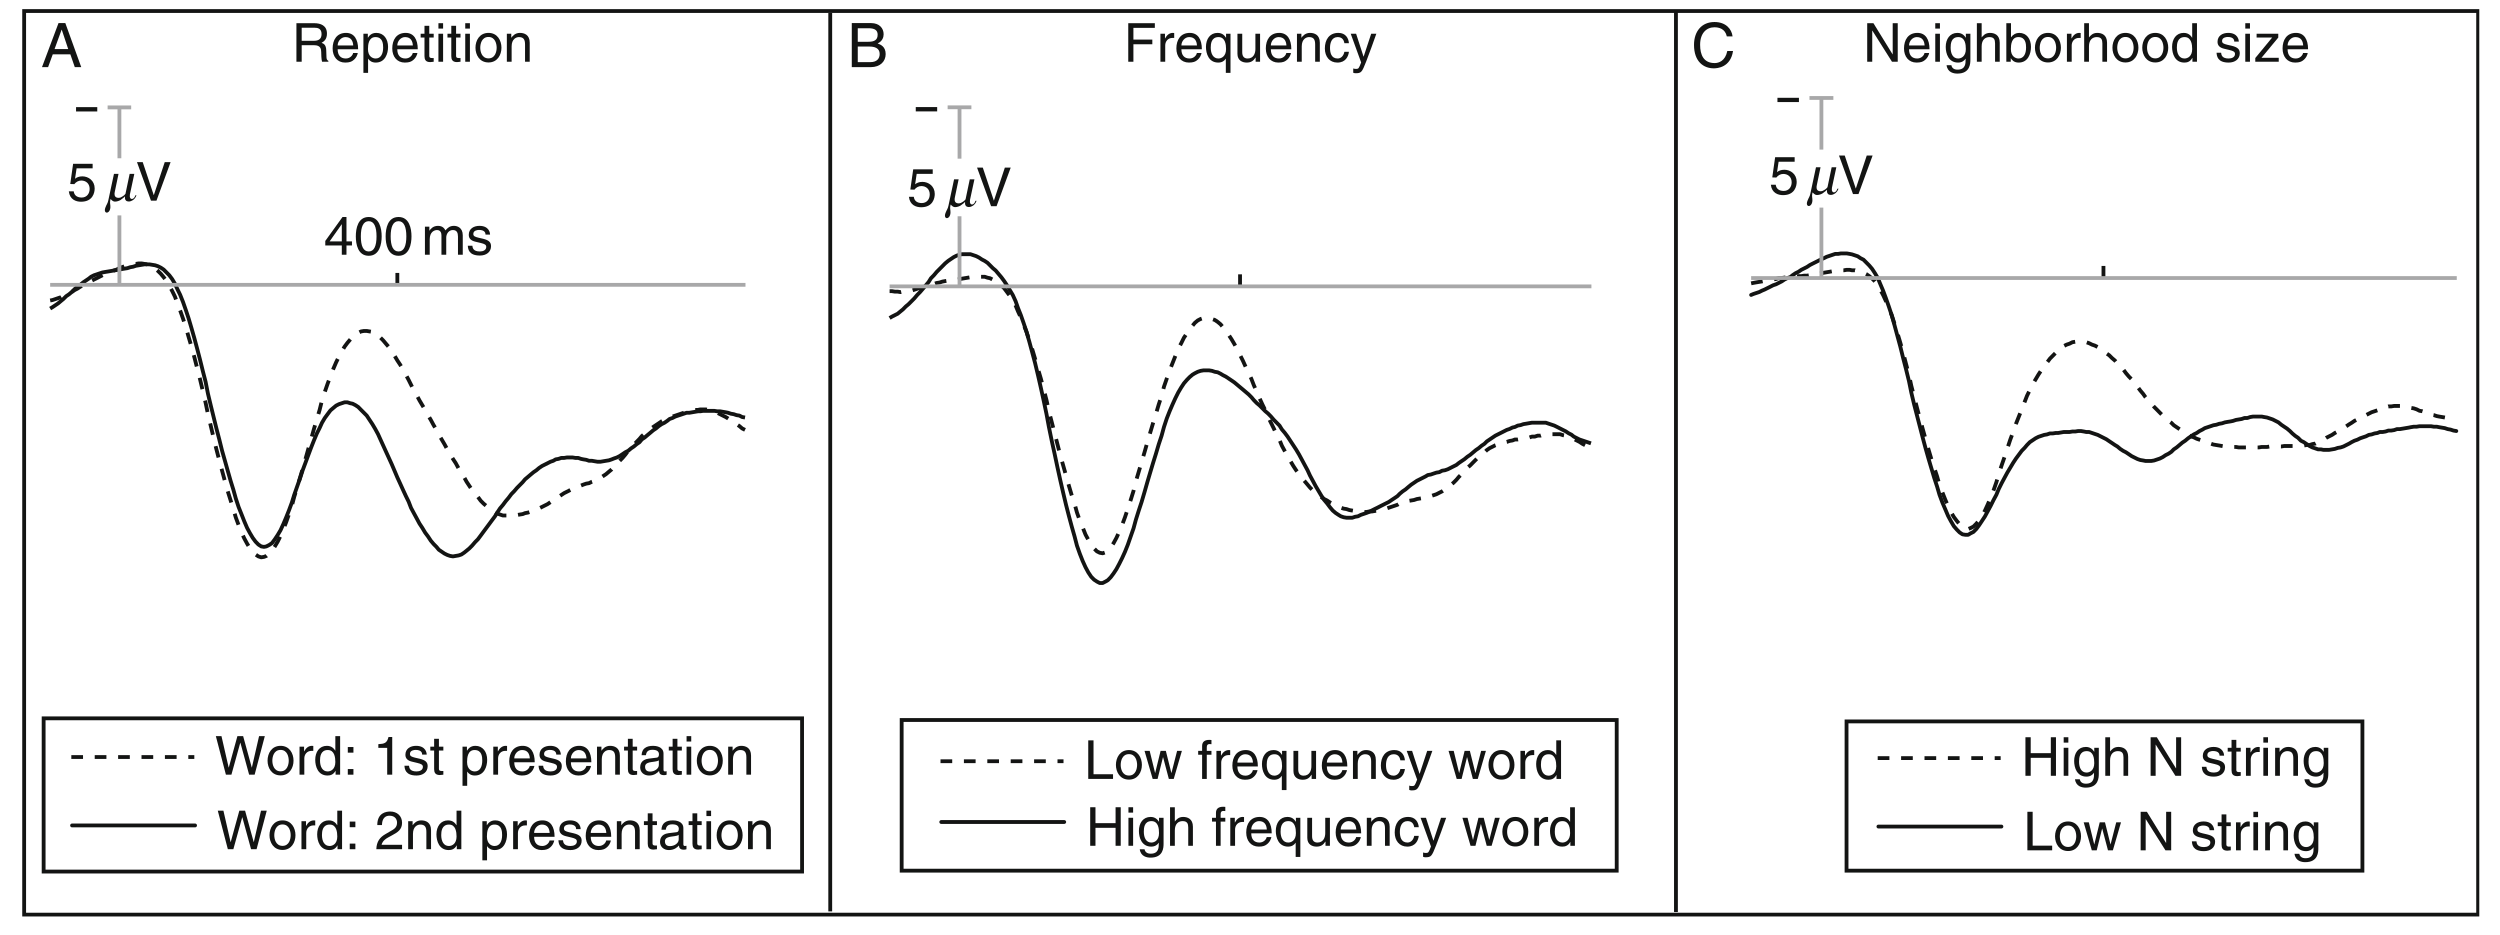 <?xml version="1.0" encoding="UTF-8" standalone="no"?>
<svg
   width="326.317pt"
   height="122.037pt"
   viewBox="0 0 326.317 122.037"
   version="1.1"
   id="svg225"
   sodipodi:docname="2009Federmeier_Laszlo_fig3.pdf"
   xmlns:inkscape="http://www.inkscape.org/namespaces/inkscape"
   xmlns:sodipodi="http://sodipodi.sourceforge.net/DTD/sodipodi-0.dtd"
   xmlns:xlink="http://www.w3.org/1999/xlink"
   xmlns="http://www.w3.org/2000/svg"
   xmlns:svg="http://www.w3.org/2000/svg">
  <sodipodi:namedview
     id="namedview225"
     pagecolor="#ffffff"
     bordercolor="#666666"
     borderopacity="1.0"
     inkscape:showpageshadow="2"
     inkscape:pageopacity="0.0"
     inkscape:pagecheckerboard="0"
     inkscape:deskcolor="#d1d1d1"
     inkscape:document-units="pt" />
  <defs
     id="defs39">
    <g
       id="g38">
      <g
         id="glyph-0-0">
        <path
           d="M 1.234 -4.219 L 3.328 -4.219 L 3.328 -4.812 L 0.781 -4.812 L 0.406 -2.172 L 0.938 -2.156 C 1.172 -2.453 1.484 -2.625 1.844 -2.625 C 2.453 -2.625 2.938 -2.234 2.938 -1.531 C 2.938 -0.906 2.547 -0.406 1.906 -0.406 C 1.344 -0.406 0.922 -0.656 0.859 -1.219 L 0.219 -1.219 C 0.344 -0.125 1.172 0.141 1.812 0.141 C 3.359 0.141 3.594 -1.047 3.594 -1.594 C 3.594 -2.609 2.781 -3.172 1.984 -3.172 C 1.547 -3.172 1.234 -3.031 1.031 -2.859 Z M 1.234 -4.219 "
           id="path1" />
      </g>
      <g
         id="glyph-0-1">
        <path
           d="M 2.344 -0.734 L 2.328 -0.734 L 0.891 -5.031 L 0.141 -5.031 L 1.969 0 L 2.688 0 L 4.531 -5.031 L 3.766 -5.031 Z M 2.344 -0.734 "
           id="path2" />
      </g>
      <g
         id="glyph-0-2">
        <path
           d="M 3.656 -1.203 L 3.656 -1.734 L 2.938 -1.734 L 2.938 -4.922 L 2.422 -4.922 L 0.172 -1.797 L 0.172 -1.203 L 2.328 -1.203 L 2.328 0 L 2.938 0 L 2.938 -1.203 Z M 2.312 -3.969 L 2.328 -3.969 L 2.328 -1.734 L 0.734 -1.734 Z M 2.312 -3.969 "
           id="path3" />
      </g>
      <g
         id="glyph-0-3">
        <path
           d="M 2.969 -2.391 C 2.969 -1.156 2.656 -0.422 1.953 -0.422 C 1.234 -0.422 0.922 -1.156 0.922 -2.391 C 0.922 -3.625 1.234 -4.375 1.953 -4.375 C 2.656 -4.375 2.969 -3.625 2.969 -2.391 Z M 3.641 -2.391 C 3.641 -3.422 3.359 -4.922 1.953 -4.922 C 0.531 -4.922 0.266 -3.422 0.266 -2.391 C 0.266 -1.375 0.531 0.141 1.953 0.141 C 3.359 0.141 3.641 -1.375 3.641 -2.391 Z M 3.641 -2.391 "
           id="path4" />
      </g>
      <g
         id="glyph-0-4">
        <path
           d="M 0.453 0 L 1.078 0 L 1.078 -2 C 1.078 -2.984 1.688 -3.219 2.031 -3.219 C 2.484 -3.219 2.609 -2.844 2.609 -2.531 L 2.609 0 L 3.234 0 L 3.234 -2.234 C 3.234 -2.719 3.562 -3.219 4.094 -3.219 C 4.609 -3.219 4.766 -2.875 4.766 -2.359 L 4.766 0 L 5.391 0 L 5.391 -2.531 C 5.391 -3.562 4.641 -3.766 4.25 -3.766 C 3.688 -3.766 3.438 -3.516 3.125 -3.172 C 3.031 -3.359 2.812 -3.766 2.156 -3.766 C 1.5 -3.766 1.188 -3.344 1.047 -3.141 L 1.031 -3.141 L 1.031 -3.656 L 0.453 -3.656 Z M 0.453 0 "
           id="path5" />
      </g>
      <g
         id="glyph-0-5">
        <path
           d="M 3.125 -2.625 C 3.125 -2.797 3.031 -3.766 1.734 -3.766 C 1.016 -3.766 0.344 -3.406 0.344 -2.594 C 0.344 -2.094 0.672 -1.828 1.188 -1.703 L 1.906 -1.531 C 2.422 -1.406 2.625 -1.297 2.625 -1.016 C 2.625 -0.609 2.234 -0.422 1.797 -0.422 C 0.922 -0.422 0.844 -0.891 0.812 -1.172 L 0.219 -1.172 C 0.25 -0.734 0.344 0.109 1.797 0.109 C 2.625 0.109 3.25 -0.344 3.25 -1.109 C 3.25 -1.609 2.984 -1.891 2.219 -2.078 L 1.609 -2.219 C 1.125 -2.344 0.938 -2.422 0.938 -2.719 C 0.938 -3.172 1.484 -3.234 1.672 -3.234 C 2.438 -3.234 2.531 -2.844 2.531 -2.625 Z M 3.125 -2.625 "
           id="path6" />
      </g>
      <g
         id="glyph-0-6">
        <path
           d="M 1.297 -2.156 L 2.938 -2.156 C 3.75 -2.156 3.844 -1.672 3.844 -1.266 C 3.844 -1.078 3.859 -0.312 3.953 0 L 4.781 0 L 4.781 -0.109 C 4.578 -0.234 4.547 -0.344 4.531 -0.609 L 4.5 -1.531 C 4.469 -2.219 4.172 -2.359 3.891 -2.469 C 4.219 -2.656 4.594 -2.938 4.594 -3.672 C 4.594 -4.734 3.766 -5.031 2.938 -5.031 L 0.609 -5.031 L 0.609 0 L 1.297 0 Z M 1.297 -4.438 L 2.984 -4.438 C 3.328 -4.438 3.891 -4.375 3.891 -3.609 C 3.891 -2.859 3.359 -2.734 2.875 -2.734 L 1.297 -2.734 Z M 1.297 -4.438 "
           id="path7" />
      </g>
      <g
         id="glyph-0-7">
        <path
           d="M 2.953 -1.141 C 2.922 -0.875 2.578 -0.422 2 -0.422 C 1.297 -0.422 0.938 -0.875 0.938 -1.625 L 3.609 -1.625 C 3.609 -2.922 3.094 -3.766 2.031 -3.766 C 0.828 -3.766 0.281 -2.859 0.281 -1.734 C 0.281 -0.672 0.891 0.109 1.922 0.109 C 2.5 0.109 2.75 -0.031 2.906 -0.141 C 3.375 -0.453 3.547 -0.969 3.562 -1.141 Z M 0.938 -2.125 C 0.938 -2.688 1.391 -3.219 1.953 -3.219 C 2.703 -3.219 2.938 -2.688 2.969 -2.125 Z M 0.938 -2.125 "
           id="path8" />
      </g>
      <g
         id="glyph-0-8">
        <path
           d="M 1 -1.656 C 1 -2.25 1.094 -3.219 1.984 -3.219 C 2.938 -3.219 2.984 -2.312 2.984 -1.844 C 2.984 -1.031 2.672 -0.422 2 -0.422 C 1.609 -0.422 1 -0.688 1 -1.656 Z M 0.406 1.453 L 1.016 1.453 L 1.016 -0.391 L 1.031 -0.391 C 1.203 -0.125 1.516 0.109 2.016 0.109 C 3.25 0.109 3.625 -1.062 3.625 -1.938 C 3.625 -2.969 3.062 -3.766 2.094 -3.766 C 1.422 -3.766 1.141 -3.359 1 -3.141 L 0.984 -3.141 L 0.984 -3.656 L 0.406 -3.656 Z M 0.406 1.453 "
           id="path9" />
      </g>
      <g
         id="glyph-0-9">
        <path
           d="M 1.797 -3.156 L 1.797 -3.656 L 1.219 -3.656 L 1.219 -4.688 L 0.594 -4.688 L 0.594 -3.656 L 0.094 -3.656 L 0.094 -3.156 L 0.594 -3.156 L 0.594 -0.734 C 0.594 -0.297 0.734 0.047 1.344 0.047 C 1.406 0.047 1.578 0.016 1.797 0 L 1.797 -0.484 L 1.578 -0.484 C 1.453 -0.484 1.219 -0.484 1.219 -0.766 L 1.219 -3.156 Z M 1.797 -3.156 "
           id="path10" />
      </g>
      <g
         id="glyph-0-10">
        <path
           d="M 1.078 -3.656 L 0.469 -3.656 L 0.469 0 L 1.078 0 Z M 1.078 -4.328 L 1.078 -5.031 L 0.469 -5.031 L 0.469 -4.328 Z M 1.078 -4.328 "
           id="path11" />
      </g>
      <g
         id="glyph-0-11">
        <path
           d="M 0.25 -1.828 C 0.25 -0.891 0.781 0.094 1.953 0.094 C 3.109 0.094 3.641 -0.891 3.641 -1.828 C 3.641 -2.781 3.109 -3.766 1.953 -3.766 C 0.781 -3.766 0.25 -2.781 0.25 -1.828 Z M 0.875 -1.828 C 0.875 -2.328 1.062 -3.234 1.953 -3.234 C 2.828 -3.234 3.016 -2.328 3.016 -1.828 C 3.016 -1.344 2.828 -0.438 1.953 -0.438 C 1.062 -0.438 0.875 -1.344 0.875 -1.828 Z M 0.875 -1.828 "
           id="path12" />
      </g>
      <g
         id="glyph-0-12">
        <path
           d="M 3.438 -2.484 C 3.438 -3.531 2.719 -3.766 2.156 -3.766 C 1.531 -3.766 1.188 -3.344 1.047 -3.141 L 1.031 -3.141 L 1.031 -3.656 L 0.453 -3.656 L 0.453 0 L 1.078 0 L 1.078 -2 C 1.078 -2.984 1.688 -3.219 2.031 -3.219 C 2.641 -3.219 2.828 -2.891 2.828 -2.25 L 2.828 0 L 3.438 0 Z M 3.438 -2.484 "
           id="path13" />
      </g>
      <g
         id="glyph-0-13">
        <path
           d="M 1.281 -2.281 L 3.75 -2.281 L 3.75 -2.891 L 1.281 -2.891 L 1.281 -4.422 L 4.078 -4.422 L 4.078 -5.031 L 0.609 -5.031 L 0.609 0 L 1.281 0 Z M 1.281 -2.281 "
           id="path14" />
      </g>
      <g
         id="glyph-0-14">
        <path
           d="M 1.156 -2.125 C 1.156 -2.656 1.516 -3.109 2.094 -3.109 L 2.328 -3.109 L 2.328 -3.75 C 2.281 -3.766 2.234 -3.766 2.156 -3.766 C 1.703 -3.766 1.375 -3.484 1.141 -3.047 L 1.125 -3.047 L 1.125 -3.656 L 0.531 -3.656 L 0.531 0 L 1.156 0 Z M 1.156 -2.125 "
           id="path15" />
      </g>
      <g
         id="glyph-0-15">
        <path
           d="M 3.453 -3.656 L 2.875 -3.656 L 2.875 -3.141 L 2.859 -3.141 C 2.719 -3.359 2.438 -3.766 1.766 -3.766 C 0.797 -3.766 0.25 -2.969 0.25 -1.938 C 0.25 -1.062 0.609 0.109 1.859 0.109 C 2.344 0.109 2.672 -0.125 2.828 -0.391 L 2.844 -0.391 L 2.844 1.453 L 3.453 1.453 Z M 2.875 -1.656 C 2.875 -0.688 2.266 -0.422 1.875 -0.422 C 1.203 -0.422 0.875 -1.031 0.875 -1.844 C 0.875 -2.312 0.938 -3.219 1.891 -3.219 C 2.766 -3.219 2.875 -2.25 2.875 -1.656 Z M 2.875 -1.656 "
           id="path16" />
      </g>
      <g
         id="glyph-0-16">
        <path
           d="M 3.422 0 L 3.422 -3.656 L 2.812 -3.656 L 2.812 -1.641 C 2.812 -1.109 2.578 -0.422 1.797 -0.422 C 1.406 -0.422 1.094 -0.625 1.094 -1.234 L 1.094 -3.656 L 0.469 -3.656 L 0.469 -1.031 C 0.469 -0.156 1.125 0.109 1.672 0.109 C 2.25 0.109 2.562 -0.125 2.828 -0.547 L 2.844 -0.531 L 2.844 0 Z M 3.422 0 "
           id="path17" />
      </g>
      <g
         id="glyph-0-17">
        <path
           d="M 3.344 -2.422 C 3.297 -3.062 2.922 -3.766 1.969 -3.766 C 0.75 -3.766 0.203 -2.859 0.203 -1.734 C 0.203 -0.672 0.812 0.109 1.844 0.109 C 2.922 0.109 3.281 -0.719 3.344 -1.297 L 2.75 -1.297 C 2.641 -0.734 2.281 -0.422 1.875 -0.422 C 1.016 -0.422 0.875 -1.203 0.875 -1.828 C 0.875 -2.484 1.109 -3.219 1.875 -3.219 C 2.391 -3.219 2.672 -2.922 2.75 -2.422 Z M 3.344 -2.422 "
           id="path18" />
      </g>
      <g
         id="glyph-0-18">
        <path
           d="M 1.766 -0.672 L 1.75 -0.672 L 0.781 -3.656 L 0.078 -3.656 L 1.438 0.094 C 1.141 0.859 1.109 0.938 0.781 0.938 C 0.609 0.938 0.484 0.906 0.406 0.875 L 0.406 1.438 C 0.516 1.469 0.578 1.5 0.672 1.5 C 1.469 1.5 1.531 1.406 2.109 -0.062 C 2.578 -1.266 3 -2.469 3.422 -3.656 L 2.75 -3.656 Z M 1.766 -0.672 "
           id="path19" />
      </g>
      <g
         id="glyph-0-19">
        <path
           d="M 3.859 -0.969 L 3.844 -0.969 L 1.344 -5.031 L 0.531 -5.031 L 0.531 0 L 1.188 0 L 1.188 -4.062 L 1.203 -4.062 L 3.766 0 L 4.516 0 L 4.516 -5.031 L 3.859 -5.031 Z M 3.859 -0.969 "
           id="path20" />
      </g>
      <g
         id="glyph-0-20">
        <path
           d="M 0.922 -1.844 C 0.922 -2.312 0.969 -3.219 1.922 -3.219 C 2.812 -3.219 2.906 -2.25 2.906 -1.656 C 2.906 -0.688 2.297 -0.422 1.906 -0.422 C 1.234 -0.422 0.922 -1.031 0.922 -1.844 Z M 3.5 -3.656 L 2.906 -3.656 L 2.906 -3.125 C 2.766 -3.344 2.469 -3.766 1.812 -3.766 C 0.828 -3.766 0.281 -2.969 0.281 -1.938 C 0.281 -1.062 0.641 0.109 1.891 0.109 C 2.375 0.109 2.703 -0.125 2.875 -0.406 L 2.875 -0.266 C 2.875 0.172 2.891 1.031 1.828 1.031 C 1.688 1.031 1.125 1.031 1.016 0.453 L 0.391 0.453 C 0.516 1.422 1.359 1.547 1.797 1.547 C 3.484 1.547 3.5 0.219 3.5 -0.297 Z M 3.5 -3.656 "
           id="path21" />
      </g>
      <g
         id="glyph-0-21">
        <path
           d="M 3.438 -2.484 C 3.438 -3.531 2.719 -3.766 2.156 -3.766 C 1.562 -3.766 1.266 -3.406 1.078 -3.172 L 1.078 -5.031 L 0.453 -5.031 L 0.453 0 L 1.078 0 L 1.078 -2 C 1.078 -2.922 1.594 -3.219 2.094 -3.219 C 2.688 -3.219 2.828 -2.891 2.828 -2.391 L 2.828 0 L 3.438 0 Z M 3.438 -2.484 "
           id="path22" />
      </g>
      <g
         id="glyph-0-22">
        <path
           d="M 0.984 0 L 0.984 -0.453 L 1 -0.453 C 1.125 -0.25 1.391 0.109 2.016 0.109 C 3.25 0.109 3.625 -1.062 3.625 -1.938 C 3.625 -2.969 3.062 -3.766 2.094 -3.766 C 1.672 -3.766 1.297 -3.578 1.031 -3.203 L 1.016 -3.203 L 1.016 -5.031 L 0.406 -5.031 L 0.406 0 Z M 2.984 -1.844 C 2.984 -1.031 2.672 -0.422 2 -0.422 C 1.609 -0.422 1 -0.688 1 -1.656 C 1 -2.25 1.094 -3.219 1.984 -3.219 C 2.938 -3.219 2.984 -2.312 2.984 -1.844 Z M 2.984 -1.844 "
           id="path23" />
      </g>
      <g
         id="glyph-0-23">
        <path
           d="M 3.5 -5.031 L 2.875 -5.031 L 2.875 -3.141 L 2.859 -3.141 C 2.719 -3.359 2.438 -3.766 1.766 -3.766 C 0.797 -3.766 0.25 -2.969 0.25 -1.938 C 0.25 -1.062 0.609 0.109 1.859 0.109 C 2.219 0.109 2.625 0 2.891 -0.5 L 2.906 -0.5 L 2.906 0 L 3.5 0 Z M 0.875 -1.844 C 0.875 -2.312 0.938 -3.219 1.891 -3.219 C 2.766 -3.219 2.875 -2.25 2.875 -1.656 C 2.875 -0.688 2.266 -0.422 1.875 -0.422 C 1.203 -0.422 0.875 -1.031 0.875 -1.844 Z M 0.875 -1.844 "
           id="path24" />
      </g>
      <g
         id="glyph-0-24" />
      <g
         id="glyph-0-25">
        <path
           d="M 3.219 -3.156 L 3.219 -3.656 L 0.391 -3.656 L 0.391 -3.156 L 2.422 -3.156 L 0.219 -0.484 L 0.219 0 L 3.281 0 L 3.281 -0.516 L 1.031 -0.516 Z M 3.219 -3.156 "
           id="path25" />
      </g>
      <g
         id="glyph-0-26">
        <path
           d="M 3.297 -4.172 L 3.312 -4.172 L 4.453 0 L 5.172 0 L 6.5 -5.031 L 5.75 -5.031 L 4.812 -0.938 L 4.797 -0.938 L 3.672 -5.031 L 2.922 -5.031 L 1.797 -0.938 L 1.781 -0.938 L 0.844 -5.031 L 0.109 -5.031 L 1.422 0 L 2.141 0 Z M 3.297 -4.172 "
           id="path26" />
      </g>
      <g
         id="glyph-0-27">
        <path
           d="M 1.344 -0.734 L 0.609 -0.734 L 0.609 0 L 1.344 0 Z M 1.344 -3.609 L 0.609 -3.609 L 0.609 -2.875 L 1.344 -2.875 Z M 1.344 -3.609 "
           id="path27" />
      </g>
      <g
         id="glyph-0-28">
        <path
           d="M 2.516 -4.922 L 2.031 -4.922 C 1.828 -4.109 1.5 -4.031 0.703 -3.984 L 0.703 -3.5 L 1.859 -3.5 L 1.859 0 L 2.516 0 Z M 2.516 -4.922 "
           id="path28" />
      </g>
      <g
         id="glyph-0-29">
        <path
           d="M 1 -2.547 C 1.047 -2.828 1.141 -3.25 1.844 -3.25 C 2.422 -3.25 2.703 -3.047 2.703 -2.656 C 2.703 -2.297 2.531 -2.234 2.375 -2.219 L 1.359 -2.094 C 0.344 -1.969 0.25 -1.266 0.25 -0.953 C 0.25 -0.328 0.734 0.109 1.406 0.109 C 2.109 0.109 2.484 -0.234 2.719 -0.484 C 2.75 -0.203 2.828 0.062 3.375 0.062 C 3.516 0.062 3.609 0.031 3.703 0 L 3.703 -0.453 C 3.641 -0.438 3.562 -0.422 3.5 -0.422 C 3.375 -0.422 3.297 -0.484 3.297 -0.641 L 3.297 -2.75 C 3.297 -3.688 2.234 -3.766 1.953 -3.766 C 1.047 -3.766 0.469 -3.422 0.438 -2.547 Z M 2.688 -1.266 C 2.688 -0.781 2.125 -0.406 1.547 -0.406 C 1.094 -0.406 0.891 -0.641 0.891 -1.047 C 0.891 -1.5 1.375 -1.594 1.672 -1.641 C 2.438 -1.734 2.594 -1.797 2.688 -1.875 Z M 2.688 -1.266 "
           id="path29" />
      </g>
      <g
         id="glyph-0-30">
        <path
           d="M 0.922 -3.156 C 0.938 -3.5 0.984 -4.375 1.922 -4.375 C 2.641 -4.375 2.891 -3.875 2.891 -3.484 C 2.891 -2.828 2.516 -2.625 1.984 -2.328 L 1.344 -1.953 C 0.672 -1.562 0.219 -1.016 0.188 0 L 3.547 0 L 3.547 -0.578 L 0.875 -0.578 C 0.906 -0.766 1.047 -1.156 1.719 -1.531 L 2.234 -1.812 C 2.969 -2.203 3.547 -2.562 3.547 -3.453 C 3.547 -4.375 2.859 -4.922 2.016 -4.922 C 1.484 -4.922 0.312 -4.766 0.312 -3.156 Z M 0.922 -3.156 "
           id="path30" />
      </g>
      <g
         id="glyph-0-31">
        <path
           d="M 1.219 -5.031 L 0.531 -5.031 L 0.531 0 L 3.766 0 L 3.766 -0.609 L 1.219 -0.609 Z M 1.219 -5.031 "
           id="path31" />
      </g>
      <g
         id="glyph-0-32">
        <path
           d="M 2.5 -2.828 L 2.516 -2.828 L 3.266 0 L 3.906 0 L 4.969 -3.656 L 4.344 -3.656 L 3.609 -0.781 L 3.594 -0.781 L 2.875 -3.656 L 2.188 -3.656 L 1.484 -0.781 L 1.469 -0.781 L 0.766 -3.656 L 0.094 -3.656 L 1.156 0 L 1.797 0 Z M 2.5 -2.828 "
           id="path32" />
      </g>
      <g
         id="glyph-0-33">
        <path
           d="M 1.828 -3.156 L 1.828 -3.656 L 1.219 -3.656 L 1.219 -4.109 C 1.219 -4.406 1.312 -4.547 1.578 -4.547 C 1.656 -4.547 1.75 -4.531 1.828 -4.531 L 1.828 -5.078 C 1.734 -5.094 1.641 -5.094 1.547 -5.094 C 0.953 -5.094 0.609 -4.844 0.609 -4.297 L 0.609 -3.656 L 0.094 -3.656 L 0.094 -3.156 L 0.609 -3.156 L 0.609 0 L 1.219 0 L 1.219 -3.156 Z M 1.828 -3.156 "
           id="path33" />
      </g>
      <g
         id="glyph-0-34">
        <path
           d="M 3.844 -2.953 L 1.219 -2.953 L 1.219 -5.031 L 0.531 -5.031 L 0.531 0 L 1.219 0 L 1.219 -2.344 L 3.844 -2.344 L 3.844 0 L 4.516 0 L 4.516 -5.031 L 3.844 -5.031 Z M 3.844 -2.953 "
           id="path34" />
      </g>
      <g
         id="glyph-1-0">
        <path
           d="M 1.172 -3.5 L 0.438 -0.062 C 0.359 0.359 0.203 0.484 0.062 0.875 C -0.125 1.344 0.047 1.562 0.234 1.562 C 0.422 1.562 0.672 1.344 0.703 0.875 C 0.719 0.484 0.609 0.344 0.688 -0.062 L 0.734 -0.219 C 0.812 -0.141 0.984 0.125 1.312 0.125 C 1.562 0.125 1.828 0.031 2.016 -0.078 C 2.391 -0.328 2.516 -0.469 2.609 -0.562 C 2.609 -0.344 2.562 -0.172 2.766 0.016 C 2.859 0.078 3.109 0.203 3.484 0.016 C 3.891 -0.172 4.016 -0.469 4.109 -0.703 L 3.969 -0.703 C 3.906 -0.594 3.875 -0.375 3.672 -0.266 C 3.516 -0.188 3.391 -0.203 3.312 -0.328 C 3.234 -0.422 3.219 -0.625 3.25 -0.812 L 3.828 -3.5 L 3.219 -3.5 L 2.672 -0.891 C 2.516 -0.672 2.234 -0.5 2.062 -0.422 C 1.844 -0.344 1.672 -0.344 1.484 -0.422 C 1.234 -0.547 1.203 -0.844 1.281 -1.172 L 1.766 -3.5 Z M 1.172 -3.5 "
           id="path35" />
      </g>
      <g
         id="glyph-2-0">
        <path
           d="M 3.812 -1.672 L 4.391 0 L 5.234 0 L 3.156 -5.75 L 2.266 -5.75 L 0.109 0 L 0.906 0 L 1.516 -1.672 Z M 1.75 -2.359 L 2.672 -4.891 L 2.688 -4.891 L 3.531 -2.359 Z M 1.75 -2.359 "
           id="path36" />
      </g>
      <g
         id="glyph-2-1" />
      <g
         id="glyph-2-2">
        <path
           d="M 1.375 -5.078 L 2.781 -5.078 C 3.641 -5.078 3.969 -4.781 3.969 -4.234 C 3.969 -3.531 3.516 -3.312 2.766 -3.312 L 1.375 -3.312 Z M 0.594 0 L 3.062 0 C 4.344 0 5.016 -0.781 5.016 -1.703 C 5.016 -2.688 4.359 -2.938 3.969 -3.094 C 4.609 -3.391 4.75 -3.922 4.75 -4.297 C 4.75 -5.078 4.188 -5.75 3.125 -5.75 L 0.594 -5.75 Z M 1.375 -2.688 L 2.891 -2.688 C 3.531 -2.688 4.234 -2.516 4.234 -1.719 C 4.234 -1.078 3.828 -0.656 3.031 -0.656 L 1.375 -0.656 Z M 1.375 -2.688 "
           id="path37" />
      </g>
      <g
         id="glyph-2-3">
        <path
           d="M 5.391 -4.016 C 5.281 -4.969 4.516 -5.891 3.031 -5.891 C 1.359 -5.891 0.359 -4.672 0.359 -2.906 C 0.359 -0.703 1.625 0.156 2.938 0.156 C 3.375 0.156 5.125 0.062 5.453 -2.109 L 4.703 -2.109 C 4.438 -0.781 3.562 -0.531 3.062 -0.531 C 1.625 -0.531 1.156 -1.578 1.156 -2.922 C 1.156 -4.438 1.984 -5.203 3.031 -5.203 C 3.578 -5.203 4.422 -5.031 4.641 -4.016 Z M 5.391 -4.016 "
           id="path38" />
      </g>
    </g>
    <clipPath
       id="clip-0">
      <path
         clip-rule="nonzero"
         d="M 2.902 1.191 L 323.613 1.191 L 323.613 119.621 L 2.902 119.621 Z M 2.902 1.191 "
         id="path39" />
    </clipPath>
  </defs>
  <path
     fill="none"
     stroke-width="0.5"
     stroke-linecap="butt"
     stroke-linejoin="round"
     stroke="rgb(7.451%, 7.843%, 7.451%)"
     stroke-opacity="1"
     stroke-dasharray="1.527 1.527"
     stroke-miterlimit="10"
     d="M 0.001 0.001 L 0.306 0.06 L 0.677 0.185 L 1.044 0.31 L 1.415 0.435 L 1.72 0.622 L 2.091 0.744 L 2.458 0.931 L 2.829 1.119 L 3.197 1.365 L 3.568 1.552 L 3.935 1.798 L 4.306 1.986 L 5.04 2.361 L 5.349 2.544 L 5.716 2.732 L 6.087 2.915 L 6.454 3.103 L 7.197 3.478 L 7.564 3.661 L 7.931 3.786 L 8.302 3.911 L 8.669 4.036 L 9.04 4.22 L 9.345 4.345 L 9.716 4.47 L 10.083 4.595 L 10.454 4.658 L 10.822 4.779 L 11.193 4.779 L 11.56 4.841 L 11.931 4.841 L 12.665 4.716 L 12.974 4.595 L 13.341 4.408 L 13.712 4.158 L 14.079 3.849 L 14.451 3.478 L 14.818 3.04 L 15.189 2.544 L 15.556 1.923 L 15.927 1.244 L 16.294 0.497 L 16.603 -0.374 L 16.97 -1.303 L 17.341 -2.358 L 17.708 -3.475 L 18.079 -4.78 L 18.447 -6.022 L 18.818 -7.389 L 19.185 -8.815 L 19.556 -10.245 L 20.29 -13.346 L 20.599 -14.839 L 20.97 -16.389 L 21.337 -17.94 L 21.704 -19.432 L 22.076 -20.862 L 22.443 -22.225 L 22.814 -23.592 L 23.181 -24.893 L 23.552 -26.077 L 23.919 -27.256 L 24.228 -28.307 L 24.595 -29.303 L 24.966 -30.237 L 25.333 -31.042 L 25.704 -31.725 L 26.072 -32.346 L 26.443 -32.78 L 26.81 -33.151 L 27.177 -33.401 L 27.548 -33.522 L 27.915 -33.464 L 28.224 -33.339 L 28.595 -33.03 L 28.962 -32.659 L 29.329 -32.096 L 29.701 -31.475 L 30.068 -30.729 L 30.439 -29.862 L 30.806 -28.932 L 31.177 -27.878 L 31.544 -26.819 L 31.853 -25.639 L 32.22 -24.46 L 32.591 -23.217 L 32.958 -21.975 L 33.329 -20.674 L 33.697 -19.37 L 34.068 -18.065 L 34.435 -16.764 L 34.802 -15.518 L 35.173 -14.28 L 35.482 -13.038 L 35.849 -11.921 L 36.216 -10.866 L 36.587 -9.874 L 36.954 -8.94 L 37.326 -8.073 L 37.693 -7.327 L 38.064 -6.643 L 38.431 -6.022 L 38.802 -5.526 L 39.169 -5.092 L 39.478 -4.717 L 39.845 -4.409 L 40.216 -4.221 L 40.583 -4.038 L 40.954 -3.975 L 41.322 -3.975 L 41.693 -4.038 L 42.06 -4.096 L 42.427 -4.284 L 42.798 -4.534 L 43.107 -4.842 L 43.474 -5.214 L 43.841 -5.651 L 44.212 -6.085 L 44.579 -6.581 L 44.951 -7.202 L 45.318 -7.823 L 45.689 -8.381 L 46.056 -9.003 L 46.427 -9.686 L 46.794 -10.37 L 47.103 -10.991 L 47.47 -11.733 L 47.841 -12.354 L 48.208 -13.038 L 48.576 -13.659 L 48.947 -14.28 L 49.318 -14.964 L 49.685 -15.585 L 50.052 -16.264 L 50.423 -16.885 L 50.732 -17.506 L 51.466 -18.749 L 51.837 -19.432 L 52.204 -20.053 L 52.576 -20.674 L 52.943 -21.233 L 53.314 -21.917 L 53.681 -22.538 L 54.048 -23.096 L 54.357 -23.655 L 54.728 -24.214 L 55.095 -24.768 L 55.466 -25.206 L 55.833 -25.639 L 56.204 -26.139 L 56.572 -26.51 L 56.939 -26.819 L 57.31 -27.131 L 57.677 -27.44 L 58.048 -27.628 L 58.357 -27.811 L 59.091 -28.061 L 60.568 -28.061 L 60.939 -27.999 L 61.306 -27.936 L 61.677 -27.878 L 61.986 -27.753 L 62.353 -27.686 L 62.72 -27.565 L 63.091 -27.44 L 63.458 -27.315 L 63.826 -27.131 L 64.197 -26.944 L 64.564 -26.76 L 64.935 -26.573 L 65.302 -26.323 L 65.673 -26.077 L 65.982 -25.827 L 66.349 -25.639 L 66.716 -25.389 L 67.087 -25.143 L 67.454 -24.96 L 67.826 -24.768 L 68.193 -24.585 L 68.564 -24.397 L 68.931 -24.272 L 69.298 -24.151 L 69.607 -24.026 L 69.978 -23.901 L 70.345 -23.839 L 70.716 -23.655 L 71.083 -23.53 L 71.451 -23.346 L 71.822 -23.159 L 72.189 -22.909 L 72.56 -22.663 L 72.927 -22.35 L 73.298 -22.042 L 73.607 -21.667 L 73.974 -21.296 L 74.341 -20.921 L 74.712 -20.549 L 75.079 -20.116 L 75.451 -19.62 L 75.818 -19.245 L 76.189 -18.811 L 76.556 -18.44 L 76.923 -18.065 L 77.232 -17.694 L 77.603 -17.385 L 77.97 -17.073 L 78.341 -16.764 L 79.076 -16.264 L 79.447 -16.018 L 79.814 -15.768 L 80.185 -15.585 L 80.552 -15.46 L 80.861 -15.272 L 81.232 -15.147 L 81.599 -15.026 L 81.966 -14.901 L 82.337 -14.776 L 82.704 -14.651 L 83.076 -14.53 L 83.443 -14.467 L 83.814 -14.342 L 84.181 -14.28 L 84.548 -14.28 L 84.857 -14.217 L 85.595 -14.217 L 85.962 -14.28 L 86.333 -14.342 L 86.704 -14.467 L 87.072 -14.651 L 87.439 -14.839 L 87.81 -15.026 L 88.177 -15.21 L 88.486 -15.397 L 88.853 -15.643 L 89.224 -15.956 L 89.591 -16.143 L 89.962 -16.389 L 90.329 -16.702 L 90.701 -16.885 "
     transform="matrix(1, 0, 0, -1, 6.546, 39.224)"
     id="path40" />
  <path
     fill="none"
     stroke-width="0.5"
     stroke-linecap="butt"
     stroke-linejoin="bevel"
     stroke="rgb(7.451%, 7.843%, 7.451%)"
     stroke-opacity="1"
     stroke-miterlimit="10"
     d="M -0.001 0.002 L -0.001 -1.553 "
     transform="matrix(1, 0, 0, -1, 51.865, 35.623)"
     id="path41" />
  <path
     fill="none"
     stroke-width="0.5"
     stroke-linecap="butt"
     stroke-linejoin="bevel"
     stroke="rgb(7.451%, 7.843%, 7.451%)"
     stroke-opacity="1"
     stroke-miterlimit="10"
     d="M 0.001 0.002 L 0.306 0.185 L 1.044 0.681 L 1.415 0.994 L 1.72 1.244 L 2.091 1.615 L 2.458 1.861 L 2.829 2.174 L 3.197 2.545 L 3.568 2.857 L 3.935 3.103 L 4.306 3.416 L 5.04 3.912 L 5.349 4.158 L 5.716 4.345 L 6.087 4.47 L 6.454 4.595 L 6.826 4.717 L 7.197 4.783 L 7.564 4.842 L 7.931 4.904 L 8.302 4.967 L 9.04 5.092 L 9.345 5.154 L 9.716 5.217 L 10.083 5.275 L 10.454 5.4 L 10.822 5.463 L 11.193 5.588 L 12.298 5.771 L 12.974 5.771 L 13.712 5.65 L 14.079 5.525 L 14.451 5.338 L 14.818 5.092 L 15.189 4.717 L 15.556 4.345 L 15.927 3.849 L 16.294 3.228 L 16.603 2.545 L 16.97 1.799 L 17.341 0.869 L 17.708 -0.186 L 18.079 -1.303 L 18.447 -2.545 L 18.818 -3.85 L 19.185 -5.217 L 19.556 -6.643 L 19.923 -8.131 L 20.29 -9.561 L 20.599 -11.112 L 20.97 -12.666 L 21.337 -14.155 L 21.704 -15.647 L 22.076 -17.073 L 22.443 -18.561 L 22.814 -19.866 L 23.181 -21.17 L 23.552 -22.475 L 23.919 -23.655 L 24.228 -24.772 L 24.595 -25.889 L 24.966 -26.819 L 25.333 -27.752 L 25.704 -28.619 L 26.072 -29.303 L 26.443 -29.924 L 26.81 -30.42 L 27.177 -30.795 L 27.548 -31.041 L 27.915 -31.104 L 28.224 -31.041 L 28.595 -30.854 L 28.962 -30.604 L 29.329 -30.112 L 29.701 -29.549 L 30.068 -28.932 L 30.439 -28.123 L 30.806 -27.252 L 31.177 -26.323 L 31.544 -25.33 L 31.853 -24.334 L 32.22 -23.28 L 32.591 -22.225 L 32.958 -21.108 L 33.329 -20.116 L 33.697 -19.119 L 34.068 -18.127 L 34.435 -17.198 L 34.802 -16.326 L 35.173 -15.584 L 35.482 -14.901 L 35.849 -14.28 L 36.216 -13.783 L 36.587 -13.287 L 36.954 -12.975 L 37.326 -12.666 L 37.693 -12.479 L 38.064 -12.354 L 38.431 -12.233 L 38.802 -12.233 L 39.169 -12.354 L 39.478 -12.416 L 39.845 -12.604 L 40.216 -12.85 L 40.583 -13.225 L 40.954 -13.596 L 41.322 -13.967 L 42.06 -15.084 L 42.427 -15.705 L 42.798 -16.389 L 43.107 -17.073 L 43.841 -18.686 L 44.212 -19.494 L 44.579 -20.299 L 44.951 -21.17 L 45.318 -22.037 L 45.689 -22.846 L 46.056 -23.655 L 46.427 -24.459 L 46.794 -25.205 L 47.103 -26.01 L 47.47 -26.694 L 47.841 -27.377 L 48.208 -28.061 L 48.576 -28.619 L 48.947 -29.241 L 49.318 -29.737 L 49.685 -30.295 L 50.052 -30.729 L 50.423 -31.104 L 50.732 -31.475 L 51.466 -31.975 L 51.837 -32.158 L 52.204 -32.283 L 52.576 -32.346 L 52.943 -32.283 L 53.314 -32.221 L 53.681 -32.096 L 54.048 -31.85 L 54.357 -31.6 L 54.728 -31.291 L 55.095 -30.916 L 55.466 -30.483 L 55.833 -30.112 L 56.204 -29.616 L 56.572 -29.116 L 57.31 -28.123 L 57.677 -27.627 L 58.048 -27.131 L 58.357 -26.631 L 58.724 -26.073 L 59.091 -25.639 L 59.462 -25.143 L 59.829 -24.709 L 60.201 -24.213 L 60.568 -23.838 L 60.939 -23.405 L 61.306 -23.033 L 61.677 -22.658 L 61.986 -22.287 L 62.353 -21.979 L 62.72 -21.666 L 63.091 -21.358 L 63.458 -21.108 L 63.826 -20.799 L 64.197 -20.549 L 64.935 -20.178 L 65.302 -19.991 L 65.673 -19.866 L 65.982 -19.682 L 66.349 -19.619 L 66.716 -19.494 L 67.087 -19.494 L 67.454 -19.432 L 68.193 -19.432 L 68.564 -19.494 L 68.931 -19.494 L 69.298 -19.619 L 69.607 -19.682 L 69.978 -19.741 L 70.345 -19.866 L 70.716 -19.866 L 71.451 -19.991 L 71.822 -19.991 L 72.56 -19.866 L 72.927 -19.807 L 73.298 -19.682 L 73.607 -19.557 L 73.974 -19.432 L 74.341 -19.244 L 74.712 -18.998 L 75.079 -18.748 L 75.451 -18.561 L 75.818 -18.252 L 76.189 -18.002 L 76.556 -17.694 L 76.923 -17.444 L 77.232 -17.073 L 77.603 -16.826 L 77.97 -16.514 L 78.341 -16.205 L 78.708 -15.893 L 79.076 -15.647 L 79.447 -15.334 L 79.814 -15.084 L 80.185 -14.901 L 80.552 -14.651 L 80.861 -14.405 L 81.232 -14.28 L 81.599 -14.092 L 81.966 -13.967 L 82.337 -13.846 L 83.076 -13.596 L 83.443 -13.596 L 83.814 -13.533 L 84.548 -13.408 L 84.857 -13.408 L 85.228 -13.35 L 86.704 -13.35 L 87.072 -13.408 L 87.439 -13.408 L 87.81 -13.471 L 88.177 -13.533 L 88.486 -13.596 L 88.853 -13.721 L 89.224 -13.783 L 89.591 -13.908 L 89.962 -13.967 L 90.329 -14.155 L 90.701 -14.217 "
     transform="matrix(1, 0, 0, -1, 6.546, 40.279)"
     id="path42" />
  <path
     fill="none"
     stroke-width="0.5"
     stroke-linecap="butt"
     stroke-linejoin="bevel"
     stroke="rgb(65.883%, 65.883%, 66.275%)"
     stroke-opacity="1"
     stroke-miterlimit="10"
     d="M 0.001 0 L 90.759 0 "
     transform="matrix(1, 0, 0, -1, 6.546, 37.176)"
     id="path43" />
  <path
     fill="none"
     stroke-width="0.5"
     stroke-linecap="butt"
     stroke-linejoin="bevel"
     stroke="rgb(65.883%, 65.883%, 66.275%)"
     stroke-opacity="1"
     stroke-miterlimit="10"
     d="M 0.001 0 L 0.001 9.063 "
     transform="matrix(1, 0, 0, -1, 15.585, 37.176)"
     id="path44" />
  <path
     fill="none"
     stroke-width="0.5"
     stroke-linecap="butt"
     stroke-linejoin="bevel"
     stroke="rgb(65.883%, 65.883%, 66.275%)"
     stroke-opacity="1"
     stroke-miterlimit="10"
     d="M 0.001 0.002 L 0.001 6.642 "
     transform="matrix(1, 0, 0, -1, 15.585, 20.662)"
     id="path45" />
  <path
     fill="none"
     stroke-width="0.5"
     stroke-linecap="butt"
     stroke-linejoin="bevel"
     stroke="rgb(65.883%, 65.883%, 66.275%)"
     stroke-opacity="1"
     stroke-miterlimit="10"
     d="M -0.001 -0.001 L 3.074 -0.001 "
     transform="matrix(1, 0, 0, -1, 14.048, 14.019)"
     id="path46" />
  <path
     fill="none"
     stroke-width="0.561"
     stroke-linecap="butt"
     stroke-linejoin="bevel"
     stroke="rgb(7.451%, 7.843%, 7.451%)"
     stroke-opacity="1"
     stroke-miterlimit="10"
     d="M -0.002 0.001 L 2.768 0.001 "
     transform="matrix(1, 0, 0, -1, 9.928, 14.267)"
     id="path47" />
  <path
     fill="none"
     stroke-width="0.5"
     stroke-linecap="butt"
     stroke-linejoin="round"
     stroke="rgb(7.451%, 7.843%, 7.451%)"
     stroke-opacity="1"
     stroke-dasharray="1.527 1.527"
     stroke-miterlimit="10"
     d="M -0.001 0.001 L 0.311 0.001 L 0.682 -0.061 L 1.053 -0.061 L 1.428 -0.124 L 1.737 -0.061 L 2.108 -0.061 L 2.483 0.064 L 2.854 0.064 L 3.229 0.189 L 3.971 0.439 L 4.346 0.564 L 4.717 0.626 L 5.089 0.751 L 5.401 0.876 L 5.772 0.939 L 6.143 1.068 L 6.518 1.126 L 6.889 1.251 L 7.26 1.318 L 7.635 1.38 L 8.378 1.505 L 8.753 1.505 L 9.124 1.568 L 9.432 1.63 L 9.807 1.693 L 10.549 1.818 L 10.924 1.88 L 12.413 1.88 L 12.784 1.755 L 13.096 1.693 L 13.467 1.505 L 13.842 1.318 L 14.214 1.068 L 14.585 0.751 L 14.956 0.376 L 15.331 -0.124 L 15.702 -0.624 L 16.077 -1.253 L 16.448 -1.878 L 16.756 -2.632 L 17.131 -3.444 L 17.874 -5.327 L 18.249 -6.456 L 18.62 -7.581 L 18.991 -8.835 L 19.366 -10.151 L 19.737 -11.401 L 20.108 -12.78 L 20.479 -14.222 L 20.792 -15.663 L 21.167 -17.104 L 22.28 -21.429 L 22.655 -22.745 L 23.026 -24.057 L 23.397 -25.378 L 23.768 -26.632 L 24.143 -27.757 L 24.452 -28.886 L 24.827 -29.948 L 25.198 -30.827 L 25.569 -31.768 L 25.94 -32.456 L 26.315 -33.085 L 26.686 -33.585 L 27.057 -33.96 L 27.432 -34.147 L 27.803 -34.214 L 28.178 -34.089 L 28.487 -33.835 L 28.858 -33.46 L 29.233 -32.893 L 29.604 -32.206 L 29.975 -31.39 L 30.35 -30.515 L 30.721 -29.511 L 31.096 -28.386 L 31.467 -27.257 L 31.839 -26.065 L 32.147 -24.811 L 32.522 -23.557 L 32.893 -22.307 L 33.264 -21.054 L 33.639 -19.737 L 34.01 -18.483 L 34.385 -17.229 L 34.757 -16.042 L 35.128 -14.788 L 35.503 -13.659 L 35.811 -12.468 L 36.182 -11.401 L 36.553 -10.339 L 36.928 -9.397 L 37.299 -8.46 L 37.674 -7.518 L 38.046 -6.831 L 38.417 -6.077 L 38.792 -5.515 L 39.163 -4.948 L 39.534 -4.511 L 39.846 -4.136 L 40.217 -3.823 L 40.589 -3.632 L 40.964 -3.507 L 41.335 -3.444 L 41.706 -3.507 L 42.081 -3.632 L 42.452 -3.761 L 42.823 -4.011 L 43.198 -4.323 L 43.507 -4.698 L 43.878 -5.14 L 44.253 -5.702 L 44.624 -6.265 L 44.995 -6.893 L 45.37 -7.581 L 45.741 -8.335 L 46.116 -9.085 L 46.483 -9.897 L 46.858 -10.651 L 47.229 -11.468 L 47.542 -12.28 L 47.913 -13.097 L 48.284 -13.972 L 48.659 -14.788 L 49.03 -15.538 L 49.401 -16.417 L 49.772 -17.167 L 50.147 -17.921 L 50.518 -18.733 L 50.893 -19.425 L 51.202 -20.175 L 51.573 -20.862 L 51.948 -21.554 L 52.319 -22.182 L 52.69 -22.807 L 53.061 -23.374 L 53.436 -23.874 L 53.807 -24.374 L 54.178 -24.811 L 54.553 -25.253 L 54.866 -25.628 L 55.237 -26.003 L 55.608 -26.315 L 55.979 -26.632 L 56.35 -26.882 L 56.725 -27.132 L 57.096 -27.319 L 57.471 -27.569 L 58.214 -27.944 L 58.589 -28.069 L 58.897 -28.261 L 59.268 -28.386 L 59.639 -28.444 L 60.014 -28.573 L 60.389 -28.636 L 61.132 -28.761 L 61.507 -28.761 L 61.878 -28.823 L 62.249 -28.823 L 62.561 -28.761 L 62.932 -28.761 L 63.303 -28.698 L 63.678 -28.636 L 64.049 -28.573 L 64.421 -28.444 L 64.796 -28.386 L 65.909 -28.011 L 66.284 -27.882 L 66.592 -27.694 L 66.967 -27.632 L 67.71 -27.382 L 68.085 -27.319 L 68.456 -27.257 L 68.827 -27.132 L 69.202 -27.069 L 69.573 -27.007 L 69.944 -26.94 L 70.257 -26.815 L 70.628 -26.757 L 70.999 -26.632 L 71.374 -26.507 L 71.745 -26.315 L 72.12 -26.128 L 72.862 -25.628 L 73.233 -25.311 L 73.604 -25.003 L 73.979 -24.624 L 74.292 -24.249 L 75.034 -23.499 L 75.409 -23.057 L 75.78 -22.745 L 76.151 -22.366 L 76.526 -21.991 L 76.897 -21.616 L 77.268 -21.304 L 77.639 -21.054 L 77.952 -20.741 L 78.323 -20.487 L 78.698 -20.3 L 79.069 -20.112 L 79.44 -19.987 L 79.815 -19.862 L 80.186 -19.737 L 80.557 -19.675 L 80.928 -19.55 L 81.303 -19.487 L 81.616 -19.362 L 81.987 -19.362 L 83.1 -19.175 L 83.475 -19.108 L 83.846 -18.983 L 84.217 -18.983 L 84.592 -18.858 L 84.964 -18.858 L 85.335 -18.733 L 85.647 -18.671 L 87.51 -18.671 L 87.882 -18.796 L 88.253 -18.858 L 88.628 -18.983 L 88.999 -19.175 L 89.307 -19.3 L 89.682 -19.487 L 90.053 -19.675 L 90.428 -19.925 L 91.171 -20.3 L 91.546 -20.487 "
     transform="matrix(1, 0, 0, -1, 116.118, 38.005)"
     id="path48" />
  <path
     fill="none"
     stroke-width="0.5"
     stroke-linecap="butt"
     stroke-linejoin="bevel"
     stroke="rgb(7.451%, 7.843%, 7.451%)"
     stroke-opacity="1"
     stroke-miterlimit="10"
     d="M -0 -0.001 L -0 -1.568 "
     transform="matrix(1, 0, 0, -1, 161.859, 35.811)"
     id="path49" />
  <path
     fill="none"
     stroke-width="0.5"
     stroke-linecap="butt"
     stroke-linejoin="bevel"
     stroke="rgb(7.451%, 7.843%, 7.451%)"
     stroke-opacity="1"
     stroke-miterlimit="10"
     d="M -0.001 0.001 L 0.311 0.189 L 1.053 0.564 L 1.428 0.876 L 1.737 1.126 L 2.108 1.505 L 2.483 1.818 L 3.229 2.568 L 3.6 3.009 L 3.971 3.384 L 4.346 3.822 L 4.717 4.259 L 5.089 4.7 L 5.401 5.2 L 5.772 5.575 L 6.143 6.017 L 6.889 6.767 L 7.26 7.142 L 7.635 7.454 L 8.007 7.708 L 8.378 7.958 L 8.753 8.146 L 9.124 8.271 L 9.432 8.333 L 10.549 8.333 L 11.296 8.083 L 11.667 7.896 L 12.042 7.646 L 12.413 7.454 L 12.784 7.204 L 13.096 6.892 L 13.467 6.517 L 13.842 6.204 L 14.585 5.325 L 14.956 4.825 L 15.331 4.259 L 15.702 3.634 L 16.077 3.009 L 16.448 2.193 L 16.756 1.318 L 17.131 0.376 L 17.503 -0.69 L 17.874 -1.815 L 18.249 -3.132 L 18.991 -5.889 L 19.366 -7.456 L 19.737 -9.085 L 20.108 -10.776 L 20.479 -12.534 L 20.792 -14.221 L 21.167 -16.042 L 21.538 -17.733 L 21.909 -19.487 L 22.28 -21.178 L 22.655 -22.807 L 23.026 -24.374 L 23.397 -25.815 L 23.768 -27.194 L 24.143 -28.51 L 24.452 -29.702 L 24.827 -30.764 L 25.198 -31.706 L 25.569 -32.522 L 25.94 -33.21 L 26.315 -33.772 L 26.686 -34.147 L 27.057 -34.397 L 27.432 -34.589 L 27.803 -34.589 L 28.178 -34.397 L 28.487 -34.214 L 28.858 -33.835 L 29.233 -33.335 L 29.604 -32.772 L 29.975 -32.081 L 30.35 -31.331 L 30.721 -30.514 L 31.096 -29.577 L 31.467 -28.51 L 31.839 -27.448 L 32.147 -26.315 L 32.522 -25.124 L 32.893 -23.999 L 33.264 -22.745 L 33.639 -21.428 L 34.01 -20.175 L 34.385 -18.925 L 34.757 -17.733 L 35.128 -16.479 L 35.503 -15.35 L 35.811 -14.221 L 36.182 -13.096 L 36.553 -12.155 L 36.928 -11.28 L 37.299 -10.464 L 37.674 -9.714 L 38.046 -9.085 L 38.417 -8.522 L 38.792 -8.085 L 39.163 -7.706 L 39.534 -7.393 L 39.846 -7.206 L 40.217 -7.018 L 40.589 -6.893 L 40.964 -6.831 L 41.706 -6.831 L 42.081 -6.893 L 42.452 -7.018 L 42.823 -7.081 L 43.198 -7.268 L 43.507 -7.456 L 43.878 -7.643 L 44.253 -7.893 L 44.624 -8.143 L 44.995 -8.397 L 45.37 -8.71 L 45.741 -9.022 L 46.116 -9.335 L 46.483 -9.647 L 46.858 -9.964 L 47.229 -10.339 L 47.542 -10.714 L 47.913 -11.092 L 48.284 -11.405 L 49.03 -12.155 L 49.401 -12.467 L 49.772 -12.846 L 50.147 -13.284 L 50.518 -13.659 L 50.893 -14.038 L 51.202 -14.538 L 51.573 -14.975 L 51.948 -15.475 L 52.319 -16.042 L 52.69 -16.604 L 53.061 -17.171 L 53.436 -17.796 L 53.807 -18.483 L 54.178 -19.175 L 54.553 -19.866 L 54.866 -20.55 L 55.237 -21.241 L 55.608 -21.928 L 56.35 -23.182 L 56.725 -23.745 L 57.096 -24.186 L 57.471 -24.686 L 57.842 -25.124 L 58.214 -25.44 L 58.589 -25.69 L 58.897 -25.878 L 59.268 -26.003 L 59.639 -26.065 L 60.389 -26.065 L 60.76 -25.94 L 61.132 -25.878 L 61.507 -25.69 L 62.249 -25.44 L 62.561 -25.315 L 62.932 -25.124 L 63.303 -24.936 L 63.678 -24.753 L 64.049 -24.561 L 64.421 -24.374 L 64.796 -24.186 L 65.167 -23.999 L 65.538 -23.745 L 65.909 -23.499 L 66.284 -23.245 L 66.592 -22.932 L 66.967 -22.62 L 67.339 -22.37 L 67.71 -22.053 L 68.085 -21.745 L 68.456 -21.495 L 68.827 -21.241 L 69.202 -21.053 L 69.944 -20.678 L 70.257 -20.491 L 70.628 -20.428 L 70.999 -20.3 L 71.374 -20.175 L 71.745 -20.116 L 72.12 -19.925 L 72.491 -19.866 L 72.862 -19.737 L 73.604 -19.362 L 73.979 -19.175 L 74.292 -18.925 L 74.663 -18.671 L 75.034 -18.421 L 75.409 -18.108 L 75.78 -17.858 L 76.151 -17.546 L 76.526 -17.229 L 76.897 -16.979 L 77.268 -16.667 L 77.639 -16.417 L 77.952 -16.104 L 78.698 -15.6 L 79.069 -15.35 L 79.44 -15.163 L 79.815 -14.975 L 80.557 -14.6 L 80.928 -14.475 L 81.303 -14.288 L 81.616 -14.221 L 81.987 -14.038 L 82.358 -13.975 L 82.729 -13.846 L 83.1 -13.788 L 83.475 -13.721 L 83.846 -13.659 L 85.647 -13.659 L 86.018 -13.788 L 86.393 -13.913 L 86.764 -14.038 L 87.135 -14.221 L 87.51 -14.413 L 88.253 -14.788 L 88.628 -15.038 L 88.999 -15.225 L 89.307 -15.475 L 90.053 -15.854 L 90.428 -15.979 L 91.171 -16.229 L 91.546 -16.354 "
     transform="matrix(1, 0, 0, -1, 116.118, 41.513)"
     id="path50" />
  <path
     fill="none"
     stroke-width="0.5"
     stroke-linecap="butt"
     stroke-linejoin="bevel"
     stroke="rgb(65.883%, 65.883%, 66.275%)"
     stroke-opacity="1"
     stroke-miterlimit="10"
     d="M -0 0.001 L 3.101 0.001 "
     transform="matrix(1, 0, 0, -1, 123.691, 14.005)"
     id="path51" />
  <path
     fill="none"
     stroke-width="0.5"
     stroke-linecap="butt"
     stroke-linejoin="bevel"
     stroke="rgb(65.883%, 65.883%, 66.275%)"
     stroke-opacity="1"
     stroke-miterlimit="10"
     d="M 0.001 -0.001 L 0.001 6.706 "
     transform="matrix(1, 0, 0, -1, 125.242, 20.71)"
     id="path52" />
  <path
     fill="none"
     stroke-width="0.5"
     stroke-linecap="butt"
     stroke-linejoin="bevel"
     stroke="rgb(65.883%, 65.883%, 66.275%)"
     stroke-opacity="1"
     stroke-miterlimit="10"
     d="M 0.001 -0.002 L 0.001 9.147 "
     transform="matrix(1, 0, 0, -1, 125.242, 37.377)"
     id="path53" />
  <path
     fill="none"
     stroke-width="0.5"
     stroke-linecap="butt"
     stroke-linejoin="bevel"
     stroke="rgb(65.883%, 65.883%, 66.275%)"
     stroke-opacity="1"
     stroke-miterlimit="10"
     d="M -0.001 -0.002 L 91.604 -0.002 "
     transform="matrix(1, 0, 0, -1, 116.118, 37.377)"
     id="path54" />
  <path
     fill="none"
     stroke-width="0.561"
     stroke-linecap="butt"
     stroke-linejoin="bevel"
     stroke="rgb(7.451%, 7.843%, 7.451%)"
     stroke-opacity="1"
     stroke-miterlimit="10"
     d="M -0.001 -0.002 L 2.792 -0.002 "
     transform="matrix(1, 0, 0, -1, 119.533, 14.256)"
     id="path55" />
  <path
     fill="none"
     stroke-width="0.5"
     stroke-linecap="round"
     stroke-linejoin="round"
     stroke="rgb(7.451%, 7.843%, 7.451%)"
     stroke-opacity="1"
     stroke-miterlimit="10"
     d="M 0.002 -0.001 L 0.31 0.128 L 1.06 0.378 L 1.435 0.565 L 1.748 0.694 L 2.498 1.069 L 2.873 1.261 L 3.248 1.386 L 3.619 1.573 L 3.994 1.765 L 4.369 2.018 L 4.744 2.206 L 5.119 2.331 L 5.432 2.585 L 5.803 2.835 L 6.178 3.022 L 6.553 3.276 L 6.928 3.464 L 7.303 3.655 L 7.678 3.905 L 8.053 4.097 L 8.803 4.472 L 9.174 4.663 L 9.486 4.788 L 9.861 4.975 L 10.982 5.354 L 11.357 5.354 L 11.732 5.417 L 12.482 5.417 L 12.853 5.354 L 13.17 5.292 L 13.545 5.167 L 13.916 5.042 L 14.291 4.788 L 14.666 4.6 L 15.416 3.843 L 15.791 3.401 L 16.162 2.835 L 16.537 2.206 L 16.849 1.448 L 17.224 0.565 L 17.599 -0.443 L 17.974 -1.513 L 18.349 -2.646 L 18.721 -3.97 L 19.096 -5.357 L 19.471 -6.739 L 19.846 -8.251 L 20.221 -9.7 L 20.596 -11.216 L 20.904 -12.728 L 21.279 -14.302 L 22.404 -18.65 L 22.775 -20.032 L 23.15 -21.357 L 23.525 -22.618 L 23.9 -23.876 L 24.275 -25.013 L 24.588 -26.083 L 24.963 -27.091 L 25.713 -28.853 L 26.088 -29.548 L 26.459 -30.181 L 26.834 -30.618 L 27.209 -30.997 L 27.584 -31.247 L 27.959 -31.31 L 28.334 -31.31 L 28.642 -31.122 L 29.017 -30.935 L 29.392 -30.556 L 29.767 -30.052 L 30.142 -29.485 L 30.517 -28.915 L 31.264 -27.532 L 31.639 -26.775 L 32.014 -26.083 L 32.326 -25.325 L 32.701 -24.571 L 33.072 -23.876 L 33.447 -23.185 L 34.197 -21.927 L 34.572 -21.357 L 35.322 -20.349 L 35.693 -19.97 L 36.01 -19.595 L 36.381 -19.216 L 37.131 -18.712 L 37.506 -18.521 L 38.256 -18.271 L 38.627 -18.208 L 39.002 -18.079 L 39.377 -18.079 L 39.752 -18.021 L 40.064 -18.021 L 40.81 -17.892 L 41.56 -17.892 L 41.935 -17.829 L 42.31 -17.829 L 42.685 -17.767 L 43.06 -17.767 L 43.435 -17.829 L 43.744 -17.892 L 44.119 -17.892 L 44.869 -18.146 L 45.244 -18.271 L 46.365 -18.837 L 46.74 -19.091 L 47.115 -19.341 L 47.49 -19.595 L 47.803 -19.782 L 48.178 -20.099 L 48.553 -20.349 L 48.924 -20.54 L 49.299 -20.79 L 49.674 -21.044 L 50.424 -21.419 L 50.795 -21.548 L 51.17 -21.61 L 51.482 -21.673 L 52.232 -21.673 L 52.603 -21.61 L 52.982 -21.482 L 53.353 -21.357 L 53.728 -21.169 L 54.103 -20.915 L 54.478 -20.728 L 54.853 -20.478 L 55.166 -20.161 L 55.541 -19.907 L 55.912 -19.595 L 56.287 -19.278 L 56.662 -19.028 L 57.037 -18.712 L 57.412 -18.458 L 57.783 -18.208 L 58.162 -18.021 L 58.533 -17.767 L 58.908 -17.579 L 59.221 -17.388 L 59.971 -17.138 L 60.346 -17.009 L 60.721 -16.946 L 61.096 -16.821 L 61.467 -16.759 L 61.842 -16.634 L 62.217 -16.568 L 62.592 -16.509 L 62.904 -16.443 L 63.275 -16.318 L 64.025 -16.193 L 64.4 -16.064 L 64.775 -16.064 L 65.146 -15.939 L 65.521 -15.876 L 66.646 -15.876 L 66.959 -15.939 L 67.334 -16.001 L 67.709 -16.126 L 68.084 -16.255 L 68.83 -16.634 L 69.205 -16.946 L 69.58 -17.2 L 69.955 -17.45 L 70.33 -17.767 L 70.642 -18.079 L 71.017 -18.396 L 71.389 -18.65 L 71.764 -19.028 L 72.139 -19.216 L 72.514 -19.47 L 72.889 -19.72 L 73.264 -19.907 L 73.639 -20.032 L 74.01 -20.161 L 74.385 -20.161 L 74.697 -20.224 L 75.447 -20.224 L 75.822 -20.161 L 76.193 -20.099 L 76.568 -19.97 L 76.943 -19.907 L 77.318 -19.782 L 78.068 -19.403 L 78.381 -19.216 L 78.752 -19.028 L 79.127 -18.9 L 79.502 -18.712 L 79.877 -18.583 L 80.252 -18.458 L 80.627 -18.271 L 80.998 -18.208 L 81.377 -18.079 L 81.748 -18.021 L 82.06 -17.892 L 82.435 -17.892 L 82.81 -17.829 L 83.185 -17.704 L 83.557 -17.704 L 83.935 -17.642 L 84.307 -17.513 L 84.682 -17.513 L 85.807 -17.325 L 86.115 -17.263 L 86.49 -17.2 L 86.865 -17.2 L 87.24 -17.138 L 88.736 -17.138 L 89.111 -17.2 L 89.486 -17.2 L 89.799 -17.263 L 90.549 -17.388 L 90.92 -17.513 L 91.295 -17.579 L 91.67 -17.704 L 92.045 -17.767 "
     transform="matrix(1, 0, 0, -1, 228.568, 38.495)"
     id="path56" />
  <path
     fill="none"
     stroke-width="0.5"
     stroke-linecap="butt"
     stroke-linejoin="bevel"
     stroke="rgb(7.451%, 7.843%, 7.451%)"
     stroke-opacity="1"
     stroke-miterlimit="10"
     d="M -0.001 0 L -0.001 -1.574 "
     transform="matrix(1, 0, 0, -1, 274.559, 34.715)"
     id="path57" />
  <path
     fill="none"
     stroke-width="0.5"
     stroke-linecap="butt"
     stroke-linejoin="bevel"
     stroke="rgb(7.451%, 7.843%, 7.451%)"
     stroke-opacity="1"
     stroke-dasharray="1.527 1.527"
     stroke-miterlimit="10"
     d="M 0.002 -0.001 L 0.31 0.061 L 0.685 0.128 L 1.435 0.253 L 1.748 0.315 L 2.123 0.378 L 2.498 0.503 L 2.873 0.503 L 3.248 0.569 L 3.619 0.694 L 3.994 0.694 L 4.744 0.819 L 5.432 0.819 L 5.803 0.881 L 6.178 0.944 L 6.553 0.944 L 6.928 1.006 L 7.303 1.006 L 7.678 1.073 L 8.428 1.198 L 8.803 1.198 L 9.174 1.323 L 9.486 1.385 L 10.236 1.51 L 10.607 1.577 L 10.982 1.577 L 11.732 1.702 L 12.107 1.702 L 12.482 1.764 L 12.853 1.764 L 13.17 1.702 L 13.545 1.702 L 13.916 1.577 L 14.291 1.51 L 14.666 1.385 L 15.041 1.198 L 15.416 0.944 L 15.791 0.631 L 16.162 0.253 L 16.537 -0.251 L 16.849 -0.818 L 17.224 -1.513 L 17.599 -2.329 L 17.974 -3.212 L 18.349 -4.158 L 18.721 -5.29 L 19.096 -6.49 L 19.471 -7.747 L 19.846 -9.072 L 20.221 -10.521 L 20.596 -11.908 L 20.904 -13.357 L 21.654 -16.255 L 22.029 -17.638 L 22.404 -19.025 L 22.775 -20.349 L 23.15 -21.673 L 23.525 -22.931 L 23.9 -24.068 L 24.275 -25.201 L 24.588 -26.333 L 25.338 -28.224 L 25.713 -29.107 L 26.088 -29.865 L 26.459 -30.494 L 26.834 -30.997 L 27.209 -31.439 L 27.584 -31.751 L 27.959 -31.943 L 28.334 -32.068 L 28.642 -31.943 L 29.017 -31.751 L 29.392 -31.376 L 29.767 -30.935 L 30.142 -30.369 L 30.517 -29.673 L 30.889 -28.857 L 31.264 -27.974 L 31.639 -27.029 L 32.014 -25.954 L 32.326 -24.884 L 32.701 -23.751 L 33.072 -22.681 L 33.447 -21.544 L 33.822 -20.412 L 34.197 -19.404 L 34.572 -18.333 L 35.322 -16.443 L 35.693 -15.497 L 36.01 -14.681 L 36.381 -13.923 L 36.756 -13.169 L 37.131 -12.537 L 37.506 -11.908 L 38.256 -10.775 L 38.627 -10.333 L 39.002 -9.829 L 39.752 -9.072 L 40.064 -8.755 L 40.435 -8.443 L 40.81 -8.189 L 41.185 -8.001 L 41.56 -7.876 L 41.935 -7.685 L 42.31 -7.622 L 43.435 -7.622 L 43.744 -7.685 L 44.119 -7.814 L 44.494 -8.001 L 44.869 -8.126 L 45.244 -8.318 L 45.615 -8.568 L 45.99 -8.822 L 46.365 -9.134 L 46.74 -9.388 L 47.115 -9.763 L 47.49 -10.079 L 47.803 -10.458 L 48.178 -10.9 L 48.553 -11.212 L 48.924 -11.716 L 49.299 -12.158 L 49.674 -12.537 L 50.049 -13.04 L 50.424 -13.482 L 50.795 -13.986 L 51.17 -14.427 L 51.482 -14.869 L 51.857 -15.31 L 52.232 -15.689 L 52.603 -16.126 L 52.982 -16.505 L 53.353 -16.884 L 53.728 -17.263 L 54.103 -17.579 L 54.478 -17.954 L 54.853 -18.208 L 55.166 -18.521 L 55.541 -18.775 L 55.912 -19.025 L 56.662 -19.533 L 57.037 -19.72 L 57.412 -19.97 L 57.783 -20.099 L 58.162 -20.287 L 58.533 -20.412 L 58.908 -20.54 L 59.221 -20.728 L 59.596 -20.853 L 59.971 -20.915 L 60.346 -21.044 L 61.096 -21.169 L 61.467 -21.232 L 61.842 -21.294 L 62.592 -21.294 L 62.904 -21.357 L 63.275 -21.357 L 63.65 -21.419 L 66.271 -21.419 L 66.646 -21.357 L 67.334 -21.357 L 67.709 -21.294 L 69.205 -21.294 L 69.58 -21.232 L 71.764 -21.232 L 72.514 -21.107 L 72.889 -21.107 L 73.264 -20.982 L 73.639 -20.915 L 74.01 -20.728 L 74.385 -20.54 L 74.697 -20.412 L 75.072 -20.162 L 75.447 -19.97 L 75.822 -19.783 L 76.193 -19.533 L 76.568 -19.341 L 76.943 -19.091 L 77.318 -18.9 L 77.693 -18.65 L 78.068 -18.396 L 78.381 -18.208 L 78.752 -17.954 L 79.502 -17.579 L 79.877 -17.388 L 80.252 -17.201 L 80.627 -17.009 L 80.998 -16.822 L 81.377 -16.697 L 81.748 -16.572 L 82.06 -16.443 L 82.435 -16.255 L 82.81 -16.193 L 83.185 -16.064 L 83.557 -16.064 L 83.935 -16.001 L 85.057 -16.001 L 85.807 -16.126 L 86.115 -16.255 L 86.49 -16.318 L 86.865 -16.443 L 87.24 -16.634 L 87.615 -16.697 L 87.986 -16.822 L 88.361 -17.009 L 88.736 -17.138 L 89.111 -17.201 L 89.486 -17.326 L 89.799 -17.388 L 90.549 -17.513 L 90.92 -17.579 L 91.295 -17.513 L 91.67 -17.513 L 92.045 -17.451 "
     transform="matrix(1, 0, 0, -1, 228.568, 36.983)"
     id="path58" />
  <path
     fill="none"
     stroke-width="0.5"
     stroke-linecap="butt"
     stroke-linejoin="bevel"
     stroke="rgb(65.883%, 65.883%, 66.275%)"
     stroke-opacity="1"
     stroke-miterlimit="10"
     d="M 0.001 0.001 L 3.122 0.001 "
     transform="matrix(1, 0, 0, -1, 236.182, 12.79)"
     id="path59" />
  <path
     fill="none"
     stroke-width="0.5"
     stroke-linecap="butt"
     stroke-linejoin="bevel"
     stroke="rgb(65.883%, 65.883%, 66.275%)"
     stroke-opacity="1"
     stroke-miterlimit="10"
     d="M -0 0.001 L -0 6.743 "
     transform="matrix(1, 0, 0, -1, 237.742, 19.532)"
     id="path60" />
  <path
     fill="none"
     stroke-width="0.5"
     stroke-linecap="butt"
     stroke-linejoin="bevel"
     stroke="rgb(65.883%, 65.883%, 66.275%)"
     stroke-opacity="1"
     stroke-miterlimit="10"
     d="M -0 0.002 L -0 9.197 "
     transform="matrix(1, 0, 0, -1, 237.742, 36.291)"
     id="path61" />
  <path
     fill="none"
     stroke-width="0.5"
     stroke-linecap="butt"
     stroke-linejoin="bevel"
     stroke="rgb(65.883%, 65.883%, 66.275%)"
     stroke-opacity="1"
     stroke-miterlimit="10"
     d="M 0.002 0.002 L 92.107 0.002 "
     transform="matrix(1, 0, 0, -1, 228.568, 36.291)"
     id="path62" />
  <path
     fill="none"
     stroke-width="0.561"
     stroke-linecap="butt"
     stroke-linejoin="bevel"
     stroke="rgb(7.451%, 7.843%, 7.451%)"
     stroke-opacity="1"
     stroke-miterlimit="10"
     d="M 0.001 -0.001 L 2.806 -0.001 "
     transform="matrix(1, 0, 0, -1, 232.003, 13.042)"
     id="path63" />
  <g
     fill="rgb(7.451%, 7.843%, 7.451%)"
     fill-opacity="1"
     id="g63">
    <use
       xlink:href="#glyph-0-0"
       x="8.763"
       y="26.19"
       id="use63" />
  </g>
  <g
     fill="rgb(7.451%, 7.843%, 7.451%)"
     fill-opacity="1"
     id="g64">
    <use
       xlink:href="#glyph-1-0"
       x="13.705"
       y="26.19"
       id="use64" />
  </g>
  <g
     fill="rgb(7.451%, 7.843%, 7.451%)"
     fill-opacity="1"
     id="g65">
    <use
       xlink:href="#glyph-0-1"
       x="17.737"
       y="26.19"
       id="use65" />
  </g>
  <g
     fill="rgb(7.451%, 7.843%, 7.451%)"
     fill-opacity="1"
     id="g68">
    <use
       xlink:href="#glyph-0-2"
       x="42.286"
       y="33.246"
       id="use66" />
    <use
       xlink:href="#glyph-0-3"
       x="46.178"
       y="33.246"
       id="use67" />
    <use
       xlink:href="#glyph-0-3"
       x="50.07"
       y="33.246"
       id="use68" />
  </g>
  <g
     fill="rgb(7.451%, 7.843%, 7.451%)"
     fill-opacity="1"
     id="g70">
    <use
       xlink:href="#glyph-0-4"
       x="55.012"
       y="33.246"
       id="use69" />
    <use
       xlink:href="#glyph-0-5"
       x="60.843"
       y="33.246"
       id="use70" />
  </g>
  <g
     fill="rgb(7.451%, 7.843%, 7.451%)"
     fill-opacity="1"
     id="g71">
    <use
       xlink:href="#glyph-0-0"
       x="118.418"
       y="26.911"
       id="use71" />
  </g>
  <g
     fill="rgb(7.451%, 7.843%, 7.451%)"
     fill-opacity="1"
     id="g72">
    <use
       xlink:href="#glyph-1-0"
       x="123.36"
       y="26.911"
       id="use72" />
  </g>
  <g
     fill="rgb(7.451%, 7.843%, 7.451%)"
     fill-opacity="1"
     id="g73">
    <use
       xlink:href="#glyph-0-1"
       x="127.392"
       y="26.911"
       id="use73" />
  </g>
  <g
     fill="rgb(7.451%, 7.843%, 7.451%)"
     fill-opacity="1"
     id="g74">
    <use
       xlink:href="#glyph-0-0"
       x="230.922"
       y="25.329"
       id="use74" />
  </g>
  <g
     fill="rgb(7.451%, 7.843%, 7.451%)"
     fill-opacity="1"
     id="g75">
    <use
       xlink:href="#glyph-1-0"
       x="235.864"
       y="25.329"
       id="use75" />
  </g>
  <g
     fill="rgb(7.451%, 7.843%, 7.451%)"
     fill-opacity="1"
     id="g76">
    <use
       xlink:href="#glyph-0-1"
       x="239.896"
       y="25.329"
       id="use76" />
  </g>
  <path
     fill="none"
     stroke-width="0.5"
     stroke-linecap="butt"
     stroke-linejoin="miter"
     stroke="rgb(7.451%, 7.843%, 7.451%)"
     stroke-opacity="1"
     stroke-miterlimit="10"
     d="M 0.001 0.001 L 0.001 -117.265 "
     transform="matrix(1, 0, 0, -1, 108.367, 1.696)"
     id="path76" />
  <path
     fill="none"
     stroke-width="0.5"
     stroke-linecap="butt"
     stroke-linejoin="miter"
     stroke="rgb(7.451%, 7.843%, 7.451%)"
     stroke-opacity="1"
     stroke-miterlimit="10"
     d="M 0.001 -0 L 0.001 -117.52 "
     transform="matrix(1, 0, 0, -1, 218.756, 1.527)"
     id="path77" />
  <g
     clip-path="url(#clip-0)"
     id="g78">
    <path
       fill="none"
       stroke-width="0.5"
       stroke-linecap="butt"
       stroke-linejoin="miter"
       stroke="rgb(7.451%, 7.843%, 7.451%)"
       stroke-opacity="1"
       stroke-miterlimit="10"
       d="M 367.902 138.624 L 47.59 138.624 L 47.59 256.57 L 367.902 256.57 Z M 367.902 138.624 "
       transform="matrix(1, 0, 0, -1, -44.438, 258.011)"
       id="path78" />
  </g>
  <g
     fill="rgb(7.451%, 7.843%, 7.451%)"
     fill-opacity="1"
     id="g87">
    <use
       xlink:href="#glyph-0-6"
       x="38.082"
       y="8.059"
       id="use78" />
    <use
       xlink:href="#glyph-0-7"
       x="43.136"
       y="8.059"
       id="use79" />
    <use
       xlink:href="#glyph-0-8"
       x="47.028"
       y="8.059"
       id="use80" />
    <use
       xlink:href="#glyph-0-7"
       x="50.92"
       y="8.059"
       id="use81" />
    <use
       xlink:href="#glyph-0-9"
       x="54.812"
       y="8.059"
       id="use82" />
    <use
       xlink:href="#glyph-0-10"
       x="56.758"
       y="8.059"
       id="use83" />
    <use
       xlink:href="#glyph-0-9"
       x="58.312"
       y="8.059"
       id="use84" />
    <use
       xlink:href="#glyph-0-10"
       x="60.258"
       y="8.059"
       id="use85" />
    <use
       xlink:href="#glyph-0-11"
       x="61.812"
       y="8.059"
       id="use86" />
    <use
       xlink:href="#glyph-0-12"
       x="65.704"
       y="8.059"
       id="use87" />
  </g>
  <g
     fill="rgb(7.451%, 7.843%, 7.451%)"
     fill-opacity="1"
     id="g96">
    <use
       xlink:href="#glyph-0-13"
       x="146.659"
       y="8.059"
       id="use88" />
    <use
       xlink:href="#glyph-0-14"
       x="150.936"
       y="8.059"
       id="use89" />
    <use
       xlink:href="#glyph-0-7"
       x="153.267"
       y="8.059"
       id="use90" />
    <use
       xlink:href="#glyph-0-15"
       x="157.159"
       y="8.059"
       id="use91" />
    <use
       xlink:href="#glyph-0-16"
       x="161.051"
       y="8.059"
       id="use92" />
    <use
       xlink:href="#glyph-0-7"
       x="164.943"
       y="8.059"
       id="use93" />
    <use
       xlink:href="#glyph-0-12"
       x="168.835"
       y="8.059"
       id="use94" />
    <use
       xlink:href="#glyph-0-17"
       x="172.727"
       y="8.059"
       id="use95" />
    <use
       xlink:href="#glyph-0-18"
       x="176.227"
       y="8.059"
       id="use96" />
  </g>
  <g
     fill="rgb(7.451%, 7.843%, 7.451%)"
     fill-opacity="1"
     id="g113">
    <use
       xlink:href="#glyph-0-19"
       x="243.189"
       y="8.059"
       id="use97" />
    <use
       xlink:href="#glyph-0-7"
       x="248.243"
       y="8.059"
       id="use98" />
    <use
       xlink:href="#glyph-0-10"
       x="252.135"
       y="8.059"
       id="use99" />
    <use
       xlink:href="#glyph-0-20"
       x="253.689"
       y="8.059"
       id="use100" />
    <use
       xlink:href="#glyph-0-21"
       x="257.581"
       y="8.059"
       id="use101" />
    <use
       xlink:href="#glyph-0-22"
       x="261.473"
       y="8.059"
       id="use102" />
    <use
       xlink:href="#glyph-0-11"
       x="265.365"
       y="8.059"
       id="use103" />
    <use
       xlink:href="#glyph-0-14"
       x="269.257"
       y="8.059"
       id="use104" />
    <use
       xlink:href="#glyph-0-21"
       x="271.588"
       y="8.059"
       id="use105" />
    <use
       xlink:href="#glyph-0-11"
       x="275.48"
       y="8.059"
       id="use106" />
    <use
       xlink:href="#glyph-0-11"
       x="279.372"
       y="8.059"
       id="use107" />
    <use
       xlink:href="#glyph-0-23"
       x="283.264"
       y="8.059"
       id="use108" />
    <use
       xlink:href="#glyph-0-24"
       x="287.156"
       y="8.059"
       id="use109" />
    <use
       xlink:href="#glyph-0-5"
       x="289.102"
       y="8.059"
       id="use110" />
    <use
       xlink:href="#glyph-0-10"
       x="292.602"
       y="8.059"
       id="use111" />
    <use
       xlink:href="#glyph-0-25"
       x="294.156"
       y="8.059"
       id="use112" />
    <use
       xlink:href="#glyph-0-7"
       x="297.656"
       y="8.059"
       id="use113" />
  </g>
  <g
     fill="rgb(7.451%, 7.843%, 7.451%)"
     fill-opacity="1"
     id="g135">
    <use
       xlink:href="#glyph-0-26"
       x="28.065"
       y="101.117"
       id="use114" />
    <use
       xlink:href="#glyph-0-11"
       x="34.673"
       y="101.117"
       id="use115" />
    <use
       xlink:href="#glyph-0-14"
       x="38.565"
       y="101.117"
       id="use116" />
    <use
       xlink:href="#glyph-0-23"
       x="40.896"
       y="101.117"
       id="use117" />
    <use
       xlink:href="#glyph-0-27"
       x="44.788"
       y="101.117"
       id="use118" />
    <use
       xlink:href="#glyph-0-24"
       x="46.734"
       y="101.117"
       id="use119" />
    <use
       xlink:href="#glyph-0-28"
       x="48.68"
       y="101.117"
       id="use120" />
    <use
       xlink:href="#glyph-0-5"
       x="52.572"
       y="101.117"
       id="use121" />
    <use
       xlink:href="#glyph-0-9"
       x="56.072"
       y="101.117"
       id="use122" />
    <use
       xlink:href="#glyph-0-24"
       x="58.018"
       y="101.117"
       id="use123" />
    <use
       xlink:href="#glyph-0-8"
       x="59.964"
       y="101.117"
       id="use124" />
    <use
       xlink:href="#glyph-0-14"
       x="63.856"
       y="101.117"
       id="use125" />
    <use
       xlink:href="#glyph-0-7"
       x="66.187"
       y="101.117"
       id="use126" />
    <use
       xlink:href="#glyph-0-5"
       x="70.079"
       y="101.117"
       id="use127" />
    <use
       xlink:href="#glyph-0-7"
       x="73.579"
       y="101.117"
       id="use128" />
    <use
       xlink:href="#glyph-0-12"
       x="77.471"
       y="101.117"
       id="use129" />
    <use
       xlink:href="#glyph-0-9"
       x="81.363"
       y="101.117"
       id="use130" />
    <use
       xlink:href="#glyph-0-29"
       x="83.309"
       y="101.117"
       id="use131" />
    <use
       xlink:href="#glyph-0-9"
       x="87.201"
       y="101.117"
       id="use132" />
    <use
       xlink:href="#glyph-0-10"
       x="89.147"
       y="101.117"
       id="use133" />
    <use
       xlink:href="#glyph-0-11"
       x="90.701"
       y="101.117"
       id="use134" />
    <use
       xlink:href="#glyph-0-12"
       x="94.593"
       y="101.117"
       id="use135" />
  </g>
  <path
     fill="none"
     stroke-width="0.5"
     stroke-linecap="round"
     stroke-linejoin="round"
     stroke="rgb(7.451%, 7.843%, 7.451%)"
     stroke-opacity="1"
     stroke-miterlimit="10"
     d="M 0.001 0.001 L 16.055 0.001 "
     transform="matrix(1, 0, 0, -1, 9.406, 107.743)"
     id="path135" />
  <path
     fill="none"
     stroke-width="0.5"
     stroke-linecap="butt"
     stroke-linejoin="bevel"
     stroke="rgb(7.451%, 7.843%, 7.451%)"
     stroke-opacity="1"
     stroke-dasharray="1.527 1.527"
     stroke-miterlimit="10"
     d="M -0.002 -0.001 L 16.053 -0.001 "
     transform="matrix(1, 0, 0, -1, 9.311, 98.812)"
     id="path136" />
  <g
     fill="rgb(7.451%, 7.843%, 7.451%)"
     fill-opacity="1"
     id="g157">
    <use
       xlink:href="#glyph-0-26"
       x="28.318"
       y="110.847"
       id="use136" />
    <use
       xlink:href="#glyph-0-11"
       x="34.926"
       y="110.847"
       id="use137" />
    <use
       xlink:href="#glyph-0-14"
       x="38.818"
       y="110.847"
       id="use138" />
    <use
       xlink:href="#glyph-0-23"
       x="41.149"
       y="110.847"
       id="use139" />
    <use
       xlink:href="#glyph-0-27"
       x="45.041"
       y="110.847"
       id="use140" />
    <use
       xlink:href="#glyph-0-24"
       x="46.987"
       y="110.847"
       id="use141" />
    <use
       xlink:href="#glyph-0-30"
       x="48.933"
       y="110.847"
       id="use142" />
    <use
       xlink:href="#glyph-0-12"
       x="52.825"
       y="110.847"
       id="use143" />
    <use
       xlink:href="#glyph-0-23"
       x="56.717"
       y="110.847"
       id="use144" />
    <use
       xlink:href="#glyph-0-24"
       x="60.609"
       y="110.847"
       id="use145" />
    <use
       xlink:href="#glyph-0-8"
       x="62.555"
       y="110.847"
       id="use146" />
    <use
       xlink:href="#glyph-0-14"
       x="66.447"
       y="110.847"
       id="use147" />
    <use
       xlink:href="#glyph-0-7"
       x="68.778"
       y="110.847"
       id="use148" />
    <use
       xlink:href="#glyph-0-5"
       x="72.67"
       y="110.847"
       id="use149" />
    <use
       xlink:href="#glyph-0-7"
       x="76.17"
       y="110.847"
       id="use150" />
    <use
       xlink:href="#glyph-0-12"
       x="80.062"
       y="110.847"
       id="use151" />
    <use
       xlink:href="#glyph-0-9"
       x="83.954"
       y="110.847"
       id="use152" />
    <use
       xlink:href="#glyph-0-29"
       x="85.9"
       y="110.847"
       id="use153" />
    <use
       xlink:href="#glyph-0-9"
       x="89.792"
       y="110.847"
       id="use154" />
    <use
       xlink:href="#glyph-0-10"
       x="91.738"
       y="110.847"
       id="use155" />
    <use
       xlink:href="#glyph-0-11"
       x="93.292"
       y="110.847"
       id="use156" />
    <use
       xlink:href="#glyph-0-12"
       x="97.184"
       y="110.847"
       id="use157" />
  </g>
  <path
     fill="none"
     stroke-width="0.5"
     stroke-linecap="butt"
     stroke-linejoin="miter"
     stroke="rgb(7.451%, 7.843%, 7.451%)"
     stroke-opacity="1"
     stroke-miterlimit="4"
     d="M 149.129 144.249 L 50.133 144.249 L 50.133 164.249 L 149.129 164.249 Z M 149.129 144.249 "
     transform="matrix(1, 0, 0, -1, -44.438, 258.011)"
     id="path157" />
  <g
     fill="rgb(7.451%, 7.843%, 7.451%)"
     fill-opacity="1"
     id="g175">
    <use
       xlink:href="#glyph-0-31"
       x="141.515"
       y="101.668"
       id="use158" />
    <use
       xlink:href="#glyph-0-11"
       x="145.407"
       y="101.668"
       id="use159" />
    <use
       xlink:href="#glyph-0-32"
       x="149.299"
       y="101.668"
       id="use160" />
    <use
       xlink:href="#glyph-0-24"
       x="154.353"
       y="101.668"
       id="use161" />
    <use
       xlink:href="#glyph-0-33"
       x="156.299"
       y="101.668"
       id="use162" />
    <use
       xlink:href="#glyph-0-14"
       x="158.245"
       y="101.668"
       id="use163" />
    <use
       xlink:href="#glyph-0-7"
       x="160.576"
       y="101.668"
       id="use164" />
    <use
       xlink:href="#glyph-0-15"
       x="164.468"
       y="101.668"
       id="use165" />
    <use
       xlink:href="#glyph-0-16"
       x="168.36"
       y="101.668"
       id="use166" />
    <use
       xlink:href="#glyph-0-7"
       x="172.252"
       y="101.668"
       id="use167" />
    <use
       xlink:href="#glyph-0-12"
       x="176.144"
       y="101.668"
       id="use168" />
    <use
       xlink:href="#glyph-0-17"
       x="180.036"
       y="101.668"
       id="use169" />
    <use
       xlink:href="#glyph-0-18"
       x="183.536"
       y="101.668"
       id="use170" />
    <use
       xlink:href="#glyph-0-24"
       x="187.036"
       y="101.668"
       id="use171" />
    <use
       xlink:href="#glyph-0-32"
       x="188.982"
       y="101.668"
       id="use172" />
    <use
       xlink:href="#glyph-0-11"
       x="194.036"
       y="101.668"
       id="use173" />
    <use
       xlink:href="#glyph-0-14"
       x="197.928"
       y="101.668"
       id="use174" />
    <use
       xlink:href="#glyph-0-23"
       x="200.259"
       y="101.668"
       id="use175" />
  </g>
  <path
     fill="none"
     stroke-width="0.5"
     stroke-linecap="round"
     stroke-linejoin="round"
     stroke="rgb(7.451%, 7.843%, 7.451%)"
     stroke-opacity="1"
     stroke-miterlimit="10"
     d="M 0.002 0.001 L 16.053 0.001 "
     transform="matrix(1, 0, 0, -1, 122.857, 107.294)"
     id="path175" />
  <path
     fill="none"
     stroke-width="0.5"
     stroke-linecap="butt"
     stroke-linejoin="bevel"
     stroke="rgb(7.451%, 7.843%, 7.451%)"
     stroke-opacity="1"
     stroke-dasharray="1.527 1.527"
     stroke-miterlimit="10"
     d="M 0 -0 L 16.055 -0 "
     transform="matrix(1, 0, 0, -1, 122.762, 99.363)"
     id="path176" />
  <g
     fill="rgb(7.451%, 7.843%, 7.451%)"
     fill-opacity="1"
     id="g194">
    <use
       xlink:href="#glyph-0-34"
       x="141.769"
       y="110.397"
       id="use176" />
    <use
       xlink:href="#glyph-0-10"
       x="146.823"
       y="110.397"
       id="use177" />
    <use
       xlink:href="#glyph-0-20"
       x="148.377"
       y="110.397"
       id="use178" />
    <use
       xlink:href="#glyph-0-21"
       x="152.269"
       y="110.397"
       id="use179" />
    <use
       xlink:href="#glyph-0-24"
       x="156.161"
       y="110.397"
       id="use180" />
    <use
       xlink:href="#glyph-0-33"
       x="158.107"
       y="110.397"
       id="use181" />
    <use
       xlink:href="#glyph-0-14"
       x="160.053"
       y="110.397"
       id="use182" />
    <use
       xlink:href="#glyph-0-7"
       x="162.384"
       y="110.397"
       id="use183" />
    <use
       xlink:href="#glyph-0-15"
       x="166.276"
       y="110.397"
       id="use184" />
    <use
       xlink:href="#glyph-0-16"
       x="170.168"
       y="110.397"
       id="use185" />
    <use
       xlink:href="#glyph-0-7"
       x="174.06"
       y="110.397"
       id="use186" />
    <use
       xlink:href="#glyph-0-12"
       x="177.952"
       y="110.397"
       id="use187" />
    <use
       xlink:href="#glyph-0-17"
       x="181.844"
       y="110.397"
       id="use188" />
    <use
       xlink:href="#glyph-0-18"
       x="185.344"
       y="110.397"
       id="use189" />
    <use
       xlink:href="#glyph-0-24"
       x="188.844"
       y="110.397"
       id="use190" />
    <use
       xlink:href="#glyph-0-32"
       x="190.79"
       y="110.397"
       id="use191" />
    <use
       xlink:href="#glyph-0-11"
       x="195.844"
       y="110.397"
       id="use192" />
    <use
       xlink:href="#glyph-0-14"
       x="199.736"
       y="110.397"
       id="use193" />
    <use
       xlink:href="#glyph-0-23"
       x="202.067"
       y="110.397"
       id="use194" />
  </g>
  <path
     fill="none"
     stroke-width="0.5"
     stroke-linecap="butt"
     stroke-linejoin="miter"
     stroke="rgb(7.451%, 7.843%, 7.451%)"
     stroke-opacity="1"
     stroke-miterlimit="4"
     d="M 255.461 144.366 L 162.129 144.366 L 162.129 164.031 L 255.461 164.031 Z M 255.461 144.366 "
     transform="matrix(1, 0, 0, -1, -44.438, 258.011)"
     id="path194" />
  <g
     fill="rgb(7.451%, 7.843%, 7.451%)"
     fill-opacity="1"
     id="g207">
    <use
       xlink:href="#glyph-0-34"
       x="263.843"
       y="101.261"
       id="use195" />
    <use
       xlink:href="#glyph-0-10"
       x="268.897"
       y="101.261"
       id="use196" />
    <use
       xlink:href="#glyph-0-20"
       x="270.451"
       y="101.261"
       id="use197" />
    <use
       xlink:href="#glyph-0-21"
       x="274.343"
       y="101.261"
       id="use198" />
    <use
       xlink:href="#glyph-0-24"
       x="278.235"
       y="101.261"
       id="use199" />
    <use
       xlink:href="#glyph-0-19"
       x="280.181"
       y="101.261"
       id="use200" />
    <use
       xlink:href="#glyph-0-24"
       x="285.235"
       y="101.261"
       id="use201" />
    <use
       xlink:href="#glyph-0-5"
       x="287.181"
       y="101.261"
       id="use202" />
    <use
       xlink:href="#glyph-0-9"
       x="290.681"
       y="101.261"
       id="use203" />
    <use
       xlink:href="#glyph-0-14"
       x="292.627"
       y="101.261"
       id="use204" />
    <use
       xlink:href="#glyph-0-10"
       x="294.958"
       y="101.261"
       id="use205" />
    <use
       xlink:href="#glyph-0-12"
       x="296.512"
       y="101.261"
       id="use206" />
    <use
       xlink:href="#glyph-0-20"
       x="300.404"
       y="101.261"
       id="use207" />
  </g>
  <path
     fill="none"
     stroke-width="0.5"
     stroke-linecap="round"
     stroke-linejoin="round"
     stroke="rgb(7.451%, 7.843%, 7.451%)"
     stroke-opacity="1"
     stroke-miterlimit="10"
     d="M -0.001 0 L 16.054 0 "
     transform="matrix(1, 0, 0, -1, 245.184, 107.887)"
     id="path207" />
  <path
     fill="none"
     stroke-width="0.5"
     stroke-linecap="butt"
     stroke-linejoin="bevel"
     stroke="rgb(7.451%, 7.843%, 7.451%)"
     stroke-opacity="1"
     stroke-dasharray="1.527 1.527"
     stroke-miterlimit="10"
     d="M 0.001 0.002 L 16.052 0.002 "
     transform="matrix(1, 0, 0, -1, 245.089, 98.955)"
     id="path208" />
  <g
     fill="rgb(7.451%, 7.843%, 7.451%)"
     fill-opacity="1"
     id="g219">
    <use
       xlink:href="#glyph-0-31"
       x="264.097"
       y="110.989"
       id="use208" />
    <use
       xlink:href="#glyph-0-11"
       x="267.989"
       y="110.989"
       id="use209" />
    <use
       xlink:href="#glyph-0-32"
       x="271.881"
       y="110.989"
       id="use210" />
    <use
       xlink:href="#glyph-0-24"
       x="276.935"
       y="110.989"
       id="use211" />
    <use
       xlink:href="#glyph-0-19"
       x="278.881"
       y="110.989"
       id="use212" />
    <use
       xlink:href="#glyph-0-24"
       x="283.935"
       y="110.989"
       id="use213" />
    <use
       xlink:href="#glyph-0-5"
       x="285.881"
       y="110.989"
       id="use214" />
    <use
       xlink:href="#glyph-0-9"
       x="289.381"
       y="110.989"
       id="use215" />
    <use
       xlink:href="#glyph-0-14"
       x="291.327"
       y="110.989"
       id="use216" />
    <use
       xlink:href="#glyph-0-10"
       x="293.658"
       y="110.989"
       id="use217" />
    <use
       xlink:href="#glyph-0-12"
       x="295.212"
       y="110.989"
       id="use218" />
    <use
       xlink:href="#glyph-0-20"
       x="299.104"
       y="110.989"
       id="use219" />
  </g>
  <path
     fill="none"
     stroke-width="0.5"
     stroke-linecap="butt"
     stroke-linejoin="miter"
     stroke="rgb(7.451%, 7.843%, 7.451%)"
     stroke-opacity="1"
     stroke-miterlimit="4"
     d="M 352.797 144.366 L 285.461 144.366 L 285.461 163.847 L 352.797 163.847 Z M 352.797 144.366 "
     transform="matrix(1, 0, 0, -1, -44.438, 258.011)"
     id="path219" />
  <g
     fill="rgb(7.451%, 7.843%, 7.451%)"
     fill-opacity="1"
     id="g223">
    <use
       xlink:href="#glyph-2-0"
       x="5.371"
       y="8.764"
       id="use220" />
    <use
       xlink:href="#glyph-2-1"
       x="10.707"
       y="8.764"
       id="use221" />
    <use
       xlink:href="#glyph-2-2"
       x="110.587"
       y="8.764"
       id="use222" />
    <use
       xlink:href="#glyph-2-1"
       x="115.923"
       y="8.764"
       id="use223" />
  </g>
  <g
     fill="rgb(7.451%, 7.843%, 7.451%)"
     fill-opacity="1"
     id="g225">
    <use
       xlink:href="#glyph-2-3"
       x="220.755"
       y="8.764"
       id="use224" />
    <use
       xlink:href="#glyph-2-1"
       x="226.531"
       y="8.764"
       id="use225" />
  </g>
</svg>

